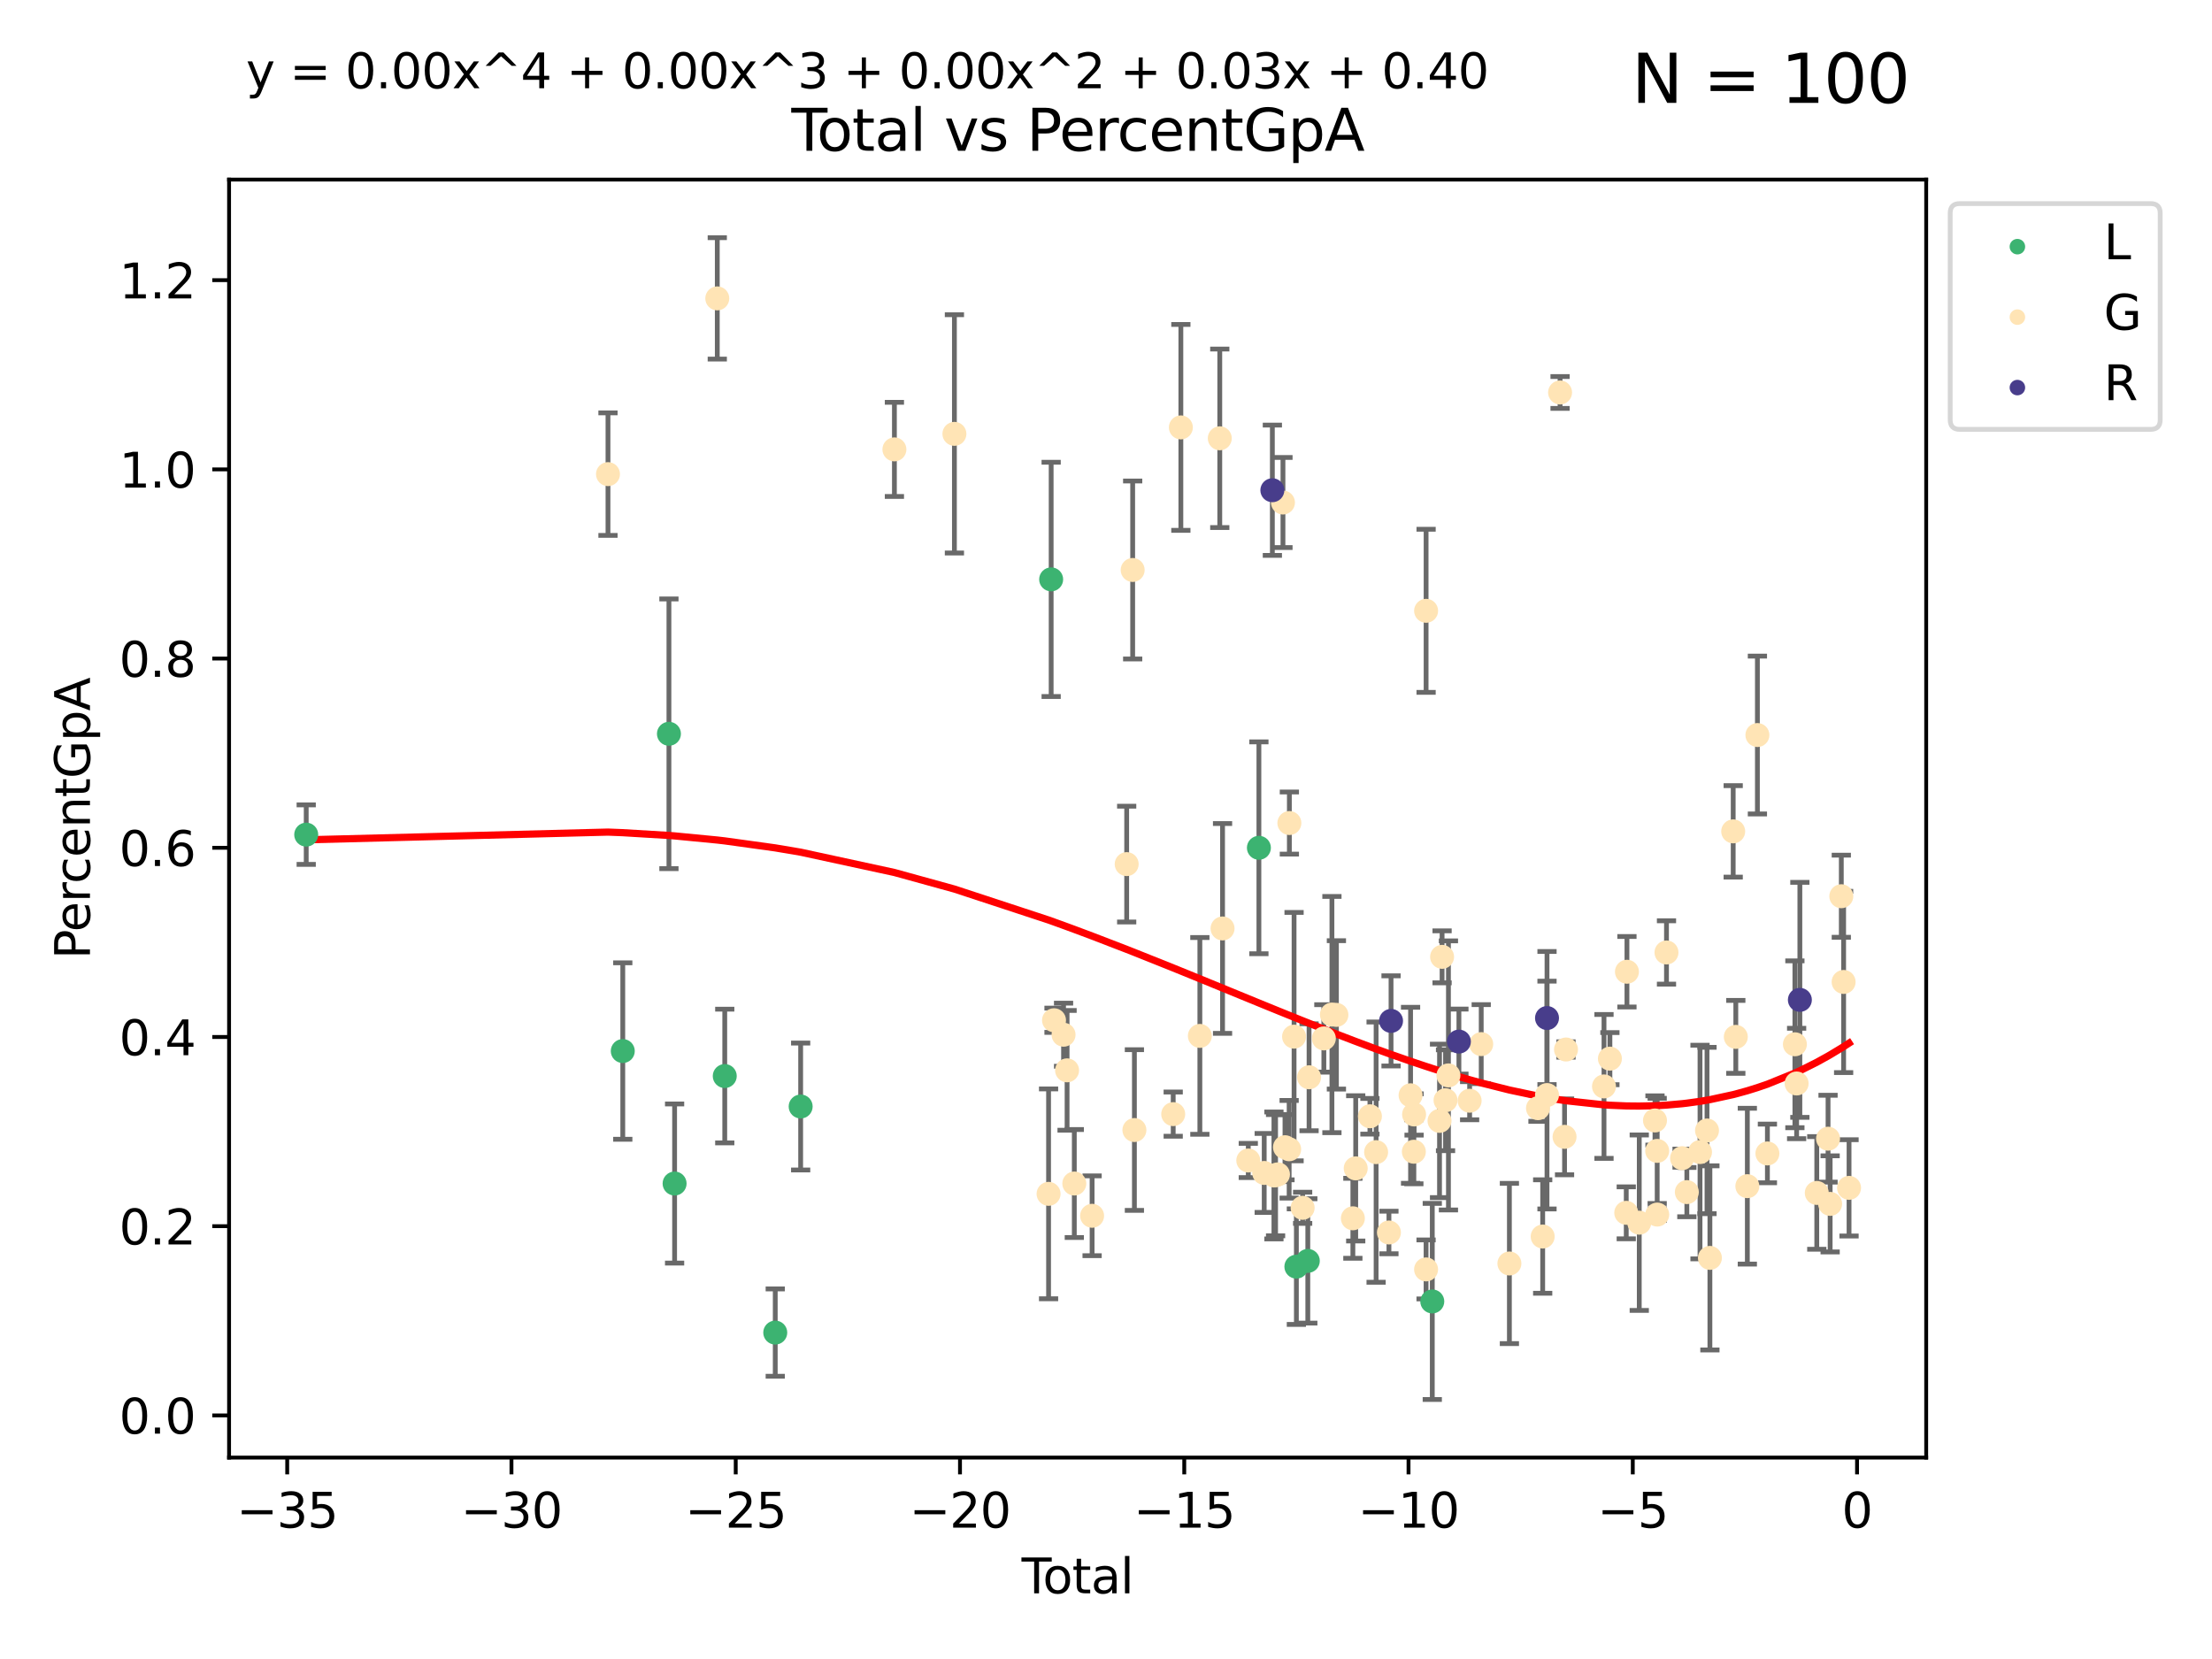 <?xml version="1.0" encoding="utf-8" standalone="no"?>
<!DOCTYPE svg PUBLIC "-//W3C//DTD SVG 1.1//EN"
  "http://www.w3.org/Graphics/SVG/1.1/DTD/svg11.dtd">
<svg xmlns:xlink="http://www.w3.org/1999/xlink" width="460.8pt" height="345.6pt" viewBox="0 0 460.8 345.6" xmlns="http://www.w3.org/2000/svg" version="1.1">
 <defs>
  <style type="text/css">*{stroke-linejoin: round; stroke-linecap: butt}</style>
 </defs>
 <g id="figure_1">
  <g id="patch_1">
   <path d="M 0 345.6 
L 460.8 345.6 
L 460.8 0 
L 0 0 
z
" style="fill: #ffffff"/>
  </g>
  <g id="axes_1">
   <g id="patch_2">
    <path d="M 47.72 303.64 
L 401.26 303.64 
L 401.26 37.411 
L 47.72 37.411 
z
" style="fill: #ffffff"/>
   </g>
   <g id="PathCollection_1">
    <defs>
     <path id="m8c17de2d87" d="M 0 1.118 
C 0.297 1.118 0.581 1 0.791 0.791 
C 1 0.581 1.118 0.297 1.118 0 
C 1.118 -0.297 1 -0.581 0.791 -0.791 
C 0.581 -1 0.297 -1.118 0 -1.118 
C -0.297 -1.118 -0.581 -1 -0.791 -0.791 
C -1 -0.581 -1.118 -0.297 -1.118 0 
C -1.118 0.297 -1 0.581 -0.791 0.791 
C -0.581 1 -0.297 1.118 0 1.118 
z
" style="stroke: #3cb371"/>
    </defs>
    <g clip-path="url(#p4d3aa2d2ad)">
     <use xlink:href="#m8c17de2d87" x="63.79" y="173.869" style="fill: #3cb371; stroke: #3cb371"/>
     <use xlink:href="#m8c17de2d87" x="129.736" y="218.951" style="fill: #3cb371; stroke: #3cb371"/>
     <use xlink:href="#m8c17de2d87" x="139.351" y="152.862" style="fill: #3cb371; stroke: #3cb371"/>
     <use xlink:href="#m8c17de2d87" x="140.531" y="246.55" style="fill: #3cb371; stroke: #3cb371"/>
     <use xlink:href="#m8c17de2d87" x="150.98" y="224.16" style="fill: #3cb371; stroke: #3cb371"/>
     <use xlink:href="#m8c17de2d87" x="161.499" y="277.603" style="fill: #3cb371; stroke: #3cb371"/>
     <use xlink:href="#m8c17de2d87" x="166.792" y="230.505" style="fill: #3cb371; stroke: #3cb371"/>
     <use xlink:href="#m8c17de2d87" x="218.975" y="120.693" style="fill: #3cb371; stroke: #3cb371"/>
     <use xlink:href="#m8c17de2d87" x="262.252" y="176.61" style="fill: #3cb371; stroke: #3cb371"/>
     <use xlink:href="#m8c17de2d87" x="270.059" y="263.865" style="fill: #3cb371; stroke: #3cb371"/>
     <use xlink:href="#m8c17de2d87" x="272.441" y="262.669" style="fill: #3cb371; stroke: #3cb371"/>
     <use xlink:href="#m8c17de2d87" x="298.371" y="271.113" style="fill: #3cb371; stroke: #3cb371"/>
    </g>
   </g>
   <g id="PathCollection_2">
    <defs>
     <path id="m03092ecda6" d="M 0 1.118 
C 0.297 1.118 0.581 1 0.791 0.791 
C 1 0.581 1.118 0.297 1.118 0 
C 1.118 -0.297 1 -0.581 0.791 -0.791 
C 0.581 -1 0.297 -1.118 0 -1.118 
C -0.297 -1.118 -0.581 -1 -0.791 -0.791 
C -1 -0.581 -1.118 -0.297 -1.118 0 
C -1.118 0.297 -1 0.581 -0.791 0.791 
C -0.581 1 -0.297 1.118 0 1.118 
z
" style="stroke: #ffe4b5"/>
    </defs>
    <g clip-path="url(#p4d3aa2d2ad)">
     <use xlink:href="#m03092ecda6" x="126.654" y="98.77" style="fill: #ffe4b5; stroke: #ffe4b5"/>
     <use xlink:href="#m03092ecda6" x="149.423" y="62.159" style="fill: #ffe4b5; stroke: #ffe4b5"/>
     <use xlink:href="#m03092ecda6" x="186.322" y="93.616" style="fill: #ffe4b5; stroke: #ffe4b5"/>
     <use xlink:href="#m03092ecda6" x="198.822" y="90.382" style="fill: #ffe4b5; stroke: #ffe4b5"/>
     <use xlink:href="#m03092ecda6" x="218.437" y="248.7" style="fill: #ffe4b5; stroke: #ffe4b5"/>
     <use xlink:href="#m03092ecda6" x="219.57" y="212.535" style="fill: #ffe4b5; stroke: #ffe4b5"/>
     <use xlink:href="#m03092ecda6" x="221.559" y="215.553" style="fill: #ffe4b5; stroke: #ffe4b5"/>
     <use xlink:href="#m03092ecda6" x="222.292" y="222.972" style="fill: #ffe4b5; stroke: #ffe4b5"/>
     <use xlink:href="#m03092ecda6" x="223.798" y="246.549" style="fill: #ffe4b5; stroke: #ffe4b5"/>
     <use xlink:href="#m03092ecda6" x="227.505" y="253.271" style="fill: #ffe4b5; stroke: #ffe4b5"/>
     <use xlink:href="#m03092ecda6" x="234.708" y="180.009" style="fill: #ffe4b5; stroke: #ffe4b5"/>
     <use xlink:href="#m03092ecda6" x="235.956" y="118.736" style="fill: #ffe4b5; stroke: #ffe4b5"/>
     <use xlink:href="#m03092ecda6" x="236.317" y="235.407" style="fill: #ffe4b5; stroke: #ffe4b5"/>
     <use xlink:href="#m03092ecda6" x="244.4" y="232.094" style="fill: #ffe4b5; stroke: #ffe4b5"/>
     <use xlink:href="#m03092ecda6" x="245.996" y="89.036" style="fill: #ffe4b5; stroke: #ffe4b5"/>
     <use xlink:href="#m03092ecda6" x="249.953" y="215.799" style="fill: #ffe4b5; stroke: #ffe4b5"/>
     <use xlink:href="#m03092ecda6" x="254.102" y="91.306" style="fill: #ffe4b5; stroke: #ffe4b5"/>
     <use xlink:href="#m03092ecda6" x="254.68" y="193.412" style="fill: #ffe4b5; stroke: #ffe4b5"/>
     <use xlink:href="#m03092ecda6" x="260.041" y="241.751" style="fill: #ffe4b5; stroke: #ffe4b5"/>
     <use xlink:href="#m03092ecda6" x="263.358" y="244.345" style="fill: #ffe4b5; stroke: #ffe4b5"/>
     <use xlink:href="#m03092ecda6" x="265.383" y="244.867" style="fill: #ffe4b5; stroke: #ffe4b5"/>
     <use xlink:href="#m03092ecda6" x="265.726" y="244.809" style="fill: #ffe4b5; stroke: #ffe4b5"/>
     <use xlink:href="#m03092ecda6" x="266.226" y="244.644" style="fill: #ffe4b5; stroke: #ffe4b5"/>
     <use xlink:href="#m03092ecda6" x="267.265" y="104.684" style="fill: #ffe4b5; stroke: #ffe4b5"/>
     <use xlink:href="#m03092ecda6" x="267.686" y="238.983" style="fill: #ffe4b5; stroke: #ffe4b5"/>
     <use xlink:href="#m03092ecda6" x="268.553" y="239.412" style="fill: #ffe4b5; stroke: #ffe4b5"/>
     <use xlink:href="#m03092ecda6" x="268.599" y="171.453" style="fill: #ffe4b5; stroke: #ffe4b5"/>
     <use xlink:href="#m03092ecda6" x="269.578" y="215.949" style="fill: #ffe4b5; stroke: #ffe4b5"/>
     <use xlink:href="#m03092ecda6" x="271.364" y="251.607" style="fill: #ffe4b5; stroke: #ffe4b5"/>
     <use xlink:href="#m03092ecda6" x="272.702" y="224.416" style="fill: #ffe4b5; stroke: #ffe4b5"/>
     <use xlink:href="#m03092ecda6" x="275.784" y="216.321" style="fill: #ffe4b5; stroke: #ffe4b5"/>
     <use xlink:href="#m03092ecda6" x="277.464" y="211.35" style="fill: #ffe4b5; stroke: #ffe4b5"/>
     <use xlink:href="#m03092ecda6" x="278.398" y="211.418" style="fill: #ffe4b5; stroke: #ffe4b5"/>
     <use xlink:href="#m03092ecda6" x="281.827" y="253.795" style="fill: #ffe4b5; stroke: #ffe4b5"/>
     <use xlink:href="#m03092ecda6" x="282.42" y="243.394" style="fill: #ffe4b5; stroke: #ffe4b5"/>
     <use xlink:href="#m03092ecda6" x="285.381" y="232.54" style="fill: #ffe4b5; stroke: #ffe4b5"/>
     <use xlink:href="#m03092ecda6" x="286.669" y="240.01" style="fill: #ffe4b5; stroke: #ffe4b5"/>
     <use xlink:href="#m03092ecda6" x="289.34" y="256.748" style="fill: #ffe4b5; stroke: #ffe4b5"/>
     <use xlink:href="#m03092ecda6" x="293.848" y="228.169" style="fill: #ffe4b5; stroke: #ffe4b5"/>
     <use xlink:href="#m03092ecda6" x="294.532" y="239.926" style="fill: #ffe4b5; stroke: #ffe4b5"/>
     <use xlink:href="#m03092ecda6" x="294.58" y="232.161" style="fill: #ffe4b5; stroke: #ffe4b5"/>
     <use xlink:href="#m03092ecda6" x="297.077" y="264.442" style="fill: #ffe4b5; stroke: #ffe4b5"/>
     <use xlink:href="#m03092ecda6" x="297.082" y="127.245" style="fill: #ffe4b5; stroke: #ffe4b5"/>
     <use xlink:href="#m03092ecda6" x="299.88" y="233.501" style="fill: #ffe4b5; stroke: #ffe4b5"/>
     <use xlink:href="#m03092ecda6" x="300.413" y="199.329" style="fill: #ffe4b5; stroke: #ffe4b5"/>
     <use xlink:href="#m03092ecda6" x="301.133" y="229.199" style="fill: #ffe4b5; stroke: #ffe4b5"/>
     <use xlink:href="#m03092ecda6" x="301.737" y="224.026" style="fill: #ffe4b5; stroke: #ffe4b5"/>
     <use xlink:href="#m03092ecda6" x="306.151" y="229.302" style="fill: #ffe4b5; stroke: #ffe4b5"/>
     <use xlink:href="#m03092ecda6" x="308.565" y="217.508" style="fill: #ffe4b5; stroke: #ffe4b5"/>
     <use xlink:href="#m03092ecda6" x="314.435" y="263.206" style="fill: #ffe4b5; stroke: #ffe4b5"/>
     <use xlink:href="#m03092ecda6" x="320.391" y="230.853" style="fill: #ffe4b5; stroke: #ffe4b5"/>
     <use xlink:href="#m03092ecda6" x="321.369" y="257.59" style="fill: #ffe4b5; stroke: #ffe4b5"/>
     <use xlink:href="#m03092ecda6" x="322.269" y="228.118" style="fill: #ffe4b5; stroke: #ffe4b5"/>
     <use xlink:href="#m03092ecda6" x="324.991" y="81.759" style="fill: #ffe4b5; stroke: #ffe4b5"/>
     <use xlink:href="#m03092ecda6" x="325.924" y="236.823" style="fill: #ffe4b5; stroke: #ffe4b5"/>
     <use xlink:href="#m03092ecda6" x="326.228" y="218.63" style="fill: #ffe4b5; stroke: #ffe4b5"/>
     <use xlink:href="#m03092ecda6" x="334.142" y="226.324" style="fill: #ffe4b5; stroke: #ffe4b5"/>
     <use xlink:href="#m03092ecda6" x="335.374" y="220.536" style="fill: #ffe4b5; stroke: #ffe4b5"/>
     <use xlink:href="#m03092ecda6" x="338.777" y="252.652" style="fill: #ffe4b5; stroke: #ffe4b5"/>
     <use xlink:href="#m03092ecda6" x="338.922" y="202.433" style="fill: #ffe4b5; stroke: #ffe4b5"/>
     <use xlink:href="#m03092ecda6" x="341.489" y="254.708" style="fill: #ffe4b5; stroke: #ffe4b5"/>
     <use xlink:href="#m03092ecda6" x="344.764" y="233.414" style="fill: #ffe4b5; stroke: #ffe4b5"/>
     <use xlink:href="#m03092ecda6" x="345.222" y="239.752" style="fill: #ffe4b5; stroke: #ffe4b5"/>
     <use xlink:href="#m03092ecda6" x="345.232" y="253.018" style="fill: #ffe4b5; stroke: #ffe4b5"/>
     <use xlink:href="#m03092ecda6" x="347.16" y="198.415" style="fill: #ffe4b5; stroke: #ffe4b5"/>
     <use xlink:href="#m03092ecda6" x="350.407" y="241.268" style="fill: #ffe4b5; stroke: #ffe4b5"/>
     <use xlink:href="#m03092ecda6" x="351.401" y="248.338" style="fill: #ffe4b5; stroke: #ffe4b5"/>
     <use xlink:href="#m03092ecda6" x="354.144" y="239.991" style="fill: #ffe4b5; stroke: #ffe4b5"/>
     <use xlink:href="#m03092ecda6" x="355.601" y="235.503" style="fill: #ffe4b5; stroke: #ffe4b5"/>
     <use xlink:href="#m03092ecda6" x="356.205" y="262.043" style="fill: #ffe4b5; stroke: #ffe4b5"/>
     <use xlink:href="#m03092ecda6" x="361.057" y="173.19" style="fill: #ffe4b5; stroke: #ffe4b5"/>
     <use xlink:href="#m03092ecda6" x="361.601" y="215.999" style="fill: #ffe4b5; stroke: #ffe4b5"/>
     <use xlink:href="#m03092ecda6" x="364.003" y="247.1" style="fill: #ffe4b5; stroke: #ffe4b5"/>
     <use xlink:href="#m03092ecda6" x="366.1" y="153.121" style="fill: #ffe4b5; stroke: #ffe4b5"/>
     <use xlink:href="#m03092ecda6" x="368.184" y="240.285" style="fill: #ffe4b5; stroke: #ffe4b5"/>
     <use xlink:href="#m03092ecda6" x="373.91" y="217.544" style="fill: #ffe4b5; stroke: #ffe4b5"/>
     <use xlink:href="#m03092ecda6" x="374.27" y="225.707" style="fill: #ffe4b5; stroke: #ffe4b5"/>
     <use xlink:href="#m03092ecda6" x="378.467" y="248.511" style="fill: #ffe4b5; stroke: #ffe4b5"/>
     <use xlink:href="#m03092ecda6" x="380.817" y="237.211" style="fill: #ffe4b5; stroke: #ffe4b5"/>
     <use xlink:href="#m03092ecda6" x="381.252" y="250.791" style="fill: #ffe4b5; stroke: #ffe4b5"/>
     <use xlink:href="#m03092ecda6" x="383.577" y="186.702" style="fill: #ffe4b5; stroke: #ffe4b5"/>
     <use xlink:href="#m03092ecda6" x="384.061" y="204.556" style="fill: #ffe4b5; stroke: #ffe4b5"/>
     <use xlink:href="#m03092ecda6" x="385.19" y="247.454" style="fill: #ffe4b5; stroke: #ffe4b5"/>
    </g>
   </g>
   <g id="PathCollection_3">
    <defs>
     <path id="m3f31ff3590" d="M 0 1.118 
C 0.297 1.118 0.581 1 0.791 0.791 
C 1 0.581 1.118 0.297 1.118 0 
C 1.118 -0.297 1 -0.581 0.791 -0.791 
C 0.581 -1 0.297 -1.118 0 -1.118 
C -0.297 -1.118 -0.581 -1 -0.791 -0.791 
C -1 -0.581 -1.118 -0.297 -1.118 0 
C -1.118 0.297 -1 0.581 -0.791 0.791 
C -0.581 1 -0.297 1.118 0 1.118 
z
" style="stroke: #483d8b"/>
    </defs>
    <g clip-path="url(#p4d3aa2d2ad)">
     <use xlink:href="#m3f31ff3590" x="265.056" y="102.125" style="fill: #483d8b; stroke: #483d8b"/>
     <use xlink:href="#m3f31ff3590" x="289.78" y="212.672" style="fill: #483d8b; stroke: #483d8b"/>
     <use xlink:href="#m3f31ff3590" x="303.917" y="216.981" style="fill: #483d8b; stroke: #483d8b"/>
     <use xlink:href="#m3f31ff3590" x="322.271" y="212.075" style="fill: #483d8b; stroke: #483d8b"/>
     <use xlink:href="#m3f31ff3590" x="374.946" y="208.291" style="fill: #483d8b; stroke: #483d8b"/>
    </g>
   </g>
   <g id="matplotlib.axis_1">
    <g id="xtick_1">
     <g id="line2d_1">
      <defs>
       <path id="mc81f163fc4" d="M 0 0 
L 0 3.5 
" style="stroke: #000000; stroke-width: 0.8"/>
      </defs>
      <g>
       <use xlink:href="#mc81f163fc4" x="59.83" y="303.64" style="stroke: #000000; stroke-width: 0.8"/>
      </g>
     </g>
     <g id="text_1">
      <!-- −35 -->
      <g transform="translate(49.278 318.238)scale(0.1 -0.1)">
       <defs>
        <path id="DejaVuSans-2212" d="M 678 2272 
L 4684 2272 
L 4684 1741 
L 678 1741 
L 678 2272 
z
" transform="scale(0.016)"/>
        <path id="DejaVuSans-33" d="M 2597 2516 
Q 3050 2419 3304 2112 
Q 3559 1806 3559 1356 
Q 3559 666 3084 287 
Q 2609 -91 1734 -91 
Q 1441 -91 1130 -33 
Q 819 25 488 141 
L 488 750 
Q 750 597 1062 519 
Q 1375 441 1716 441 
Q 2309 441 2620 675 
Q 2931 909 2931 1356 
Q 2931 1769 2642 2001 
Q 2353 2234 1838 2234 
L 1294 2234 
L 1294 2753 
L 1863 2753 
Q 2328 2753 2575 2939 
Q 2822 3125 2822 3475 
Q 2822 3834 2567 4026 
Q 2313 4219 1838 4219 
Q 1578 4219 1281 4162 
Q 984 4106 628 3988 
L 628 4550 
Q 988 4650 1302 4700 
Q 1616 4750 1894 4750 
Q 2613 4750 3031 4423 
Q 3450 4097 3450 3541 
Q 3450 3153 3228 2886 
Q 3006 2619 2597 2516 
z
" transform="scale(0.016)"/>
        <path id="DejaVuSans-35" d="M 691 4666 
L 3169 4666 
L 3169 4134 
L 1269 4134 
L 1269 2991 
Q 1406 3038 1543 3061 
Q 1681 3084 1819 3084 
Q 2600 3084 3056 2656 
Q 3513 2228 3513 1497 
Q 3513 744 3044 326 
Q 2575 -91 1722 -91 
Q 1428 -91 1123 -41 
Q 819 9 494 109 
L 494 744 
Q 775 591 1075 516 
Q 1375 441 1709 441 
Q 2250 441 2565 725 
Q 2881 1009 2881 1497 
Q 2881 1984 2565 2268 
Q 2250 2553 1709 2553 
Q 1456 2553 1204 2497 
Q 953 2441 691 2322 
L 691 4666 
z
" transform="scale(0.016)"/>
       </defs>
       <use xlink:href="#DejaVuSans-2212"/>
       <use xlink:href="#DejaVuSans-33" x="83.789"/>
       <use xlink:href="#DejaVuSans-35" x="147.412"/>
      </g>
     </g>
    </g>
    <g id="xtick_2">
     <g id="line2d_2">
      <g>
       <use xlink:href="#mc81f163fc4" x="106.548" y="303.64" style="stroke: #000000; stroke-width: 0.8"/>
      </g>
     </g>
     <g id="text_2">
      <!-- −30 -->
      <g transform="translate(95.996 318.238)scale(0.1 -0.1)">
       <defs>
        <path id="DejaVuSans-30" d="M 2034 4250 
Q 1547 4250 1301 3770 
Q 1056 3291 1056 2328 
Q 1056 1369 1301 889 
Q 1547 409 2034 409 
Q 2525 409 2770 889 
Q 3016 1369 3016 2328 
Q 3016 3291 2770 3770 
Q 2525 4250 2034 4250 
z
M 2034 4750 
Q 2819 4750 3233 4129 
Q 3647 3509 3647 2328 
Q 3647 1150 3233 529 
Q 2819 -91 2034 -91 
Q 1250 -91 836 529 
Q 422 1150 422 2328 
Q 422 3509 836 4129 
Q 1250 4750 2034 4750 
z
" transform="scale(0.016)"/>
       </defs>
       <use xlink:href="#DejaVuSans-2212"/>
       <use xlink:href="#DejaVuSans-33" x="83.789"/>
       <use xlink:href="#DejaVuSans-30" x="147.412"/>
      </g>
     </g>
    </g>
    <g id="xtick_3">
     <g id="line2d_3">
      <g>
       <use xlink:href="#mc81f163fc4" x="153.266" y="303.64" style="stroke: #000000; stroke-width: 0.8"/>
      </g>
     </g>
     <g id="text_3">
      <!-- −25 -->
      <g transform="translate(142.714 318.238)scale(0.1 -0.1)">
       <defs>
        <path id="DejaVuSans-32" d="M 1228 531 
L 3431 531 
L 3431 0 
L 469 0 
L 469 531 
Q 828 903 1448 1529 
Q 2069 2156 2228 2338 
Q 2531 2678 2651 2914 
Q 2772 3150 2772 3378 
Q 2772 3750 2511 3984 
Q 2250 4219 1831 4219 
Q 1534 4219 1204 4116 
Q 875 4013 500 3803 
L 500 4441 
Q 881 4594 1212 4672 
Q 1544 4750 1819 4750 
Q 2544 4750 2975 4387 
Q 3406 4025 3406 3419 
Q 3406 3131 3298 2873 
Q 3191 2616 2906 2266 
Q 2828 2175 2409 1742 
Q 1991 1309 1228 531 
z
" transform="scale(0.016)"/>
       </defs>
       <use xlink:href="#DejaVuSans-2212"/>
       <use xlink:href="#DejaVuSans-32" x="83.789"/>
       <use xlink:href="#DejaVuSans-35" x="147.412"/>
      </g>
     </g>
    </g>
    <g id="xtick_4">
     <g id="line2d_4">
      <g>
       <use xlink:href="#mc81f163fc4" x="199.984" y="303.64" style="stroke: #000000; stroke-width: 0.8"/>
      </g>
     </g>
     <g id="text_4">
      <!-- −20 -->
      <g transform="translate(189.432 318.238)scale(0.1 -0.1)">
       <use xlink:href="#DejaVuSans-2212"/>
       <use xlink:href="#DejaVuSans-32" x="83.789"/>
       <use xlink:href="#DejaVuSans-30" x="147.412"/>
      </g>
     </g>
    </g>
    <g id="xtick_5">
     <g id="line2d_5">
      <g>
       <use xlink:href="#mc81f163fc4" x="246.702" y="303.64" style="stroke: #000000; stroke-width: 0.8"/>
      </g>
     </g>
     <g id="text_5">
      <!-- −15 -->
      <g transform="translate(236.15 318.238)scale(0.1 -0.1)">
       <defs>
        <path id="DejaVuSans-31" d="M 794 531 
L 1825 531 
L 1825 4091 
L 703 3866 
L 703 4441 
L 1819 4666 
L 2450 4666 
L 2450 531 
L 3481 531 
L 3481 0 
L 794 0 
L 794 531 
z
" transform="scale(0.016)"/>
       </defs>
       <use xlink:href="#DejaVuSans-2212"/>
       <use xlink:href="#DejaVuSans-31" x="83.789"/>
       <use xlink:href="#DejaVuSans-35" x="147.412"/>
      </g>
     </g>
    </g>
    <g id="xtick_6">
     <g id="line2d_6">
      <g>
       <use xlink:href="#mc81f163fc4" x="293.42" y="303.64" style="stroke: #000000; stroke-width: 0.8"/>
      </g>
     </g>
     <g id="text_6">
      <!-- −10 -->
      <g transform="translate(282.868 318.238)scale(0.1 -0.1)">
       <use xlink:href="#DejaVuSans-2212"/>
       <use xlink:href="#DejaVuSans-31" x="83.789"/>
       <use xlink:href="#DejaVuSans-30" x="147.412"/>
      </g>
     </g>
    </g>
    <g id="xtick_7">
     <g id="line2d_7">
      <g>
       <use xlink:href="#mc81f163fc4" x="340.138" y="303.64" style="stroke: #000000; stroke-width: 0.8"/>
      </g>
     </g>
     <g id="text_7">
      <!-- −5 -->
      <g transform="translate(332.767 318.238)scale(0.1 -0.1)">
       <use xlink:href="#DejaVuSans-2212"/>
       <use xlink:href="#DejaVuSans-35" x="83.789"/>
      </g>
     </g>
    </g>
    <g id="xtick_8">
     <g id="line2d_8">
      <g>
       <use xlink:href="#mc81f163fc4" x="386.856" y="303.64" style="stroke: #000000; stroke-width: 0.8"/>
      </g>
     </g>
     <g id="text_8">
      <!-- 0 -->
      <g transform="translate(383.674 318.238)scale(0.1 -0.1)">
       <use xlink:href="#DejaVuSans-30"/>
      </g>
     </g>
    </g>
    <g id="text_9">
     <!-- Total -->
     <g transform="translate(212.813 331.917)scale(0.1 -0.1)">
      <defs>
       <path id="DejaVuSans-54" d="M -19 4666 
L 3928 4666 
L 3928 4134 
L 2272 4134 
L 2272 0 
L 1638 0 
L 1638 4134 
L -19 4134 
L -19 4666 
z
" transform="scale(0.016)"/>
       <path id="DejaVuSans-6f" d="M 1959 3097 
Q 1497 3097 1228 2736 
Q 959 2375 959 1747 
Q 959 1119 1226 758 
Q 1494 397 1959 397 
Q 2419 397 2687 759 
Q 2956 1122 2956 1747 
Q 2956 2369 2687 2733 
Q 2419 3097 1959 3097 
z
M 1959 3584 
Q 2709 3584 3137 3096 
Q 3566 2609 3566 1747 
Q 3566 888 3137 398 
Q 2709 -91 1959 -91 
Q 1206 -91 779 398 
Q 353 888 353 1747 
Q 353 2609 779 3096 
Q 1206 3584 1959 3584 
z
" transform="scale(0.016)"/>
       <path id="DejaVuSans-74" d="M 1172 4494 
L 1172 3500 
L 2356 3500 
L 2356 3053 
L 1172 3053 
L 1172 1153 
Q 1172 725 1289 603 
Q 1406 481 1766 481 
L 2356 481 
L 2356 0 
L 1766 0 
Q 1100 0 847 248 
Q 594 497 594 1153 
L 594 3053 
L 172 3053 
L 172 3500 
L 594 3500 
L 594 4494 
L 1172 4494 
z
" transform="scale(0.016)"/>
       <path id="DejaVuSans-61" d="M 2194 1759 
Q 1497 1759 1228 1600 
Q 959 1441 959 1056 
Q 959 750 1161 570 
Q 1363 391 1709 391 
Q 2188 391 2477 730 
Q 2766 1069 2766 1631 
L 2766 1759 
L 2194 1759 
z
M 3341 1997 
L 3341 0 
L 2766 0 
L 2766 531 
Q 2569 213 2275 61 
Q 1981 -91 1556 -91 
Q 1019 -91 701 211 
Q 384 513 384 1019 
Q 384 1609 779 1909 
Q 1175 2209 1959 2209 
L 2766 2209 
L 2766 2266 
Q 2766 2663 2505 2880 
Q 2244 3097 1772 3097 
Q 1472 3097 1187 3025 
Q 903 2953 641 2809 
L 641 3341 
Q 956 3463 1253 3523 
Q 1550 3584 1831 3584 
Q 2591 3584 2966 3190 
Q 3341 2797 3341 1997 
z
" transform="scale(0.016)"/>
       <path id="DejaVuSans-6c" d="M 603 4863 
L 1178 4863 
L 1178 0 
L 603 0 
L 603 4863 
z
" transform="scale(0.016)"/>
      </defs>
      <use xlink:href="#DejaVuSans-54"/>
      <use xlink:href="#DejaVuSans-6f" x="44.084"/>
      <use xlink:href="#DejaVuSans-74" x="105.266"/>
      <use xlink:href="#DejaVuSans-61" x="144.475"/>
      <use xlink:href="#DejaVuSans-6c" x="205.754"/>
     </g>
    </g>
   </g>
   <g id="matplotlib.axis_2">
    <g id="ytick_1">
     <g id="line2d_9">
      <defs>
       <path id="m8056069258" d="M 0 0 
L -3.5 0 
" style="stroke: #000000; stroke-width: 0.8"/>
      </defs>
      <g>
       <use xlink:href="#m8056069258" x="47.72" y="294.854" style="stroke: #000000; stroke-width: 0.8"/>
      </g>
     </g>
     <g id="text_10">
      <!-- 0.0 -->
      <g transform="translate(24.817 298.654)scale(0.1 -0.1)">
       <defs>
        <path id="DejaVuSans-2e" d="M 684 794 
L 1344 794 
L 1344 0 
L 684 0 
L 684 794 
z
" transform="scale(0.016)"/>
       </defs>
       <use xlink:href="#DejaVuSans-30"/>
       <use xlink:href="#DejaVuSans-2e" x="63.623"/>
       <use xlink:href="#DejaVuSans-30" x="95.41"/>
      </g>
     </g>
    </g>
    <g id="ytick_2">
     <g id="line2d_10">
      <g>
       <use xlink:href="#m8056069258" x="47.72" y="255.439" style="stroke: #000000; stroke-width: 0.8"/>
      </g>
     </g>
     <g id="text_11">
      <!-- 0.2 -->
      <g transform="translate(24.817 259.238)scale(0.1 -0.1)">
       <use xlink:href="#DejaVuSans-30"/>
       <use xlink:href="#DejaVuSans-2e" x="63.623"/>
       <use xlink:href="#DejaVuSans-32" x="95.41"/>
      </g>
     </g>
    </g>
    <g id="ytick_3">
     <g id="line2d_11">
      <g>
       <use xlink:href="#m8056069258" x="47.72" y="216.023" style="stroke: #000000; stroke-width: 0.8"/>
      </g>
     </g>
     <g id="text_12">
      <!-- 0.4 -->
      <g transform="translate(24.817 219.823)scale(0.1 -0.1)">
       <defs>
        <path id="DejaVuSans-34" d="M 2419 4116 
L 825 1625 
L 2419 1625 
L 2419 4116 
z
M 2253 4666 
L 3047 4666 
L 3047 1625 
L 3713 1625 
L 3713 1100 
L 3047 1100 
L 3047 0 
L 2419 0 
L 2419 1100 
L 313 1100 
L 313 1709 
L 2253 4666 
z
" transform="scale(0.016)"/>
       </defs>
       <use xlink:href="#DejaVuSans-30"/>
       <use xlink:href="#DejaVuSans-2e" x="63.623"/>
       <use xlink:href="#DejaVuSans-34" x="95.41"/>
      </g>
     </g>
    </g>
    <g id="ytick_4">
     <g id="line2d_12">
      <g>
       <use xlink:href="#m8056069258" x="47.72" y="176.608" style="stroke: #000000; stroke-width: 0.8"/>
      </g>
     </g>
     <g id="text_13">
      <!-- 0.6 -->
      <g transform="translate(24.817 180.407)scale(0.1 -0.1)">
       <defs>
        <path id="DejaVuSans-36" d="M 2113 2584 
Q 1688 2584 1439 2293 
Q 1191 2003 1191 1497 
Q 1191 994 1439 701 
Q 1688 409 2113 409 
Q 2538 409 2786 701 
Q 3034 994 3034 1497 
Q 3034 2003 2786 2293 
Q 2538 2584 2113 2584 
z
M 3366 4563 
L 3366 3988 
Q 3128 4100 2886 4159 
Q 2644 4219 2406 4219 
Q 1781 4219 1451 3797 
Q 1122 3375 1075 2522 
Q 1259 2794 1537 2939 
Q 1816 3084 2150 3084 
Q 2853 3084 3261 2657 
Q 3669 2231 3669 1497 
Q 3669 778 3244 343 
Q 2819 -91 2113 -91 
Q 1303 -91 875 529 
Q 447 1150 447 2328 
Q 447 3434 972 4092 
Q 1497 4750 2381 4750 
Q 2619 4750 2861 4703 
Q 3103 4656 3366 4563 
z
" transform="scale(0.016)"/>
       </defs>
       <use xlink:href="#DejaVuSans-30"/>
       <use xlink:href="#DejaVuSans-2e" x="63.623"/>
       <use xlink:href="#DejaVuSans-36" x="95.41"/>
      </g>
     </g>
    </g>
    <g id="ytick_5">
     <g id="line2d_13">
      <g>
       <use xlink:href="#m8056069258" x="47.72" y="137.192" style="stroke: #000000; stroke-width: 0.8"/>
      </g>
     </g>
     <g id="text_14">
      <!-- 0.8 -->
      <g transform="translate(24.817 140.991)scale(0.1 -0.1)">
       <defs>
        <path id="DejaVuSans-38" d="M 2034 2216 
Q 1584 2216 1326 1975 
Q 1069 1734 1069 1313 
Q 1069 891 1326 650 
Q 1584 409 2034 409 
Q 2484 409 2743 651 
Q 3003 894 3003 1313 
Q 3003 1734 2745 1975 
Q 2488 2216 2034 2216 
z
M 1403 2484 
Q 997 2584 770 2862 
Q 544 3141 544 3541 
Q 544 4100 942 4425 
Q 1341 4750 2034 4750 
Q 2731 4750 3128 4425 
Q 3525 4100 3525 3541 
Q 3525 3141 3298 2862 
Q 3072 2584 2669 2484 
Q 3125 2378 3379 2068 
Q 3634 1759 3634 1313 
Q 3634 634 3220 271 
Q 2806 -91 2034 -91 
Q 1263 -91 848 271 
Q 434 634 434 1313 
Q 434 1759 690 2068 
Q 947 2378 1403 2484 
z
M 1172 3481 
Q 1172 3119 1398 2916 
Q 1625 2713 2034 2713 
Q 2441 2713 2670 2916 
Q 2900 3119 2900 3481 
Q 2900 3844 2670 4047 
Q 2441 4250 2034 4250 
Q 1625 4250 1398 4047 
Q 1172 3844 1172 3481 
z
" transform="scale(0.016)"/>
       </defs>
       <use xlink:href="#DejaVuSans-30"/>
       <use xlink:href="#DejaVuSans-2e" x="63.623"/>
       <use xlink:href="#DejaVuSans-38" x="95.41"/>
      </g>
     </g>
    </g>
    <g id="ytick_6">
     <g id="line2d_14">
      <g>
       <use xlink:href="#m8056069258" x="47.72" y="97.777" style="stroke: #000000; stroke-width: 0.8"/>
      </g>
     </g>
     <g id="text_15">
      <!-- 1.0 -->
      <g transform="translate(24.817 101.576)scale(0.1 -0.1)">
       <use xlink:href="#DejaVuSans-31"/>
       <use xlink:href="#DejaVuSans-2e" x="63.623"/>
       <use xlink:href="#DejaVuSans-30" x="95.41"/>
      </g>
     </g>
    </g>
    <g id="ytick_7">
     <g id="line2d_15">
      <g>
       <use xlink:href="#m8056069258" x="47.72" y="58.361" style="stroke: #000000; stroke-width: 0.8"/>
      </g>
     </g>
     <g id="text_16">
      <!-- 1.2 -->
      <g transform="translate(24.817 62.16)scale(0.1 -0.1)">
       <use xlink:href="#DejaVuSans-31"/>
       <use xlink:href="#DejaVuSans-2e" x="63.623"/>
       <use xlink:href="#DejaVuSans-32" x="95.41"/>
      </g>
     </g>
    </g>
    <g id="text_17">
     <!-- PercentGpA -->
     <g transform="translate(18.737 199.802)rotate(-90)scale(0.1 -0.1)">
      <defs>
       <path id="DejaVuSans-50" d="M 1259 4147 
L 1259 2394 
L 2053 2394 
Q 2494 2394 2734 2622 
Q 2975 2850 2975 3272 
Q 2975 3691 2734 3919 
Q 2494 4147 2053 4147 
L 1259 4147 
z
M 628 4666 
L 2053 4666 
Q 2838 4666 3239 4311 
Q 3641 3956 3641 3272 
Q 3641 2581 3239 2228 
Q 2838 1875 2053 1875 
L 1259 1875 
L 1259 0 
L 628 0 
L 628 4666 
z
" transform="scale(0.016)"/>
       <path id="DejaVuSans-65" d="M 3597 1894 
L 3597 1613 
L 953 1613 
Q 991 1019 1311 708 
Q 1631 397 2203 397 
Q 2534 397 2845 478 
Q 3156 559 3463 722 
L 3463 178 
Q 3153 47 2828 -22 
Q 2503 -91 2169 -91 
Q 1331 -91 842 396 
Q 353 884 353 1716 
Q 353 2575 817 3079 
Q 1281 3584 2069 3584 
Q 2775 3584 3186 3129 
Q 3597 2675 3597 1894 
z
M 3022 2063 
Q 3016 2534 2758 2815 
Q 2500 3097 2075 3097 
Q 1594 3097 1305 2825 
Q 1016 2553 972 2059 
L 3022 2063 
z
" transform="scale(0.016)"/>
       <path id="DejaVuSans-72" d="M 2631 2963 
Q 2534 3019 2420 3045 
Q 2306 3072 2169 3072 
Q 1681 3072 1420 2755 
Q 1159 2438 1159 1844 
L 1159 0 
L 581 0 
L 581 3500 
L 1159 3500 
L 1159 2956 
Q 1341 3275 1631 3429 
Q 1922 3584 2338 3584 
Q 2397 3584 2469 3576 
Q 2541 3569 2628 3553 
L 2631 2963 
z
" transform="scale(0.016)"/>
       <path id="DejaVuSans-63" d="M 3122 3366 
L 3122 2828 
Q 2878 2963 2633 3030 
Q 2388 3097 2138 3097 
Q 1578 3097 1268 2742 
Q 959 2388 959 1747 
Q 959 1106 1268 751 
Q 1578 397 2138 397 
Q 2388 397 2633 464 
Q 2878 531 3122 666 
L 3122 134 
Q 2881 22 2623 -34 
Q 2366 -91 2075 -91 
Q 1284 -91 818 406 
Q 353 903 353 1747 
Q 353 2603 823 3093 
Q 1294 3584 2113 3584 
Q 2378 3584 2631 3529 
Q 2884 3475 3122 3366 
z
" transform="scale(0.016)"/>
       <path id="DejaVuSans-6e" d="M 3513 2113 
L 3513 0 
L 2938 0 
L 2938 2094 
Q 2938 2591 2744 2837 
Q 2550 3084 2163 3084 
Q 1697 3084 1428 2787 
Q 1159 2491 1159 1978 
L 1159 0 
L 581 0 
L 581 3500 
L 1159 3500 
L 1159 2956 
Q 1366 3272 1645 3428 
Q 1925 3584 2291 3584 
Q 2894 3584 3203 3211 
Q 3513 2838 3513 2113 
z
" transform="scale(0.016)"/>
       <path id="DejaVuSans-47" d="M 3809 666 
L 3809 1919 
L 2778 1919 
L 2778 2438 
L 4434 2438 
L 4434 434 
Q 4069 175 3628 42 
Q 3188 -91 2688 -91 
Q 1594 -91 976 548 
Q 359 1188 359 2328 
Q 359 3472 976 4111 
Q 1594 4750 2688 4750 
Q 3144 4750 3555 4637 
Q 3966 4525 4313 4306 
L 4313 3634 
Q 3963 3931 3569 4081 
Q 3175 4231 2741 4231 
Q 1884 4231 1454 3753 
Q 1025 3275 1025 2328 
Q 1025 1384 1454 906 
Q 1884 428 2741 428 
Q 3075 428 3337 486 
Q 3600 544 3809 666 
z
" transform="scale(0.016)"/>
       <path id="DejaVuSans-70" d="M 1159 525 
L 1159 -1331 
L 581 -1331 
L 581 3500 
L 1159 3500 
L 1159 2969 
Q 1341 3281 1617 3432 
Q 1894 3584 2278 3584 
Q 2916 3584 3314 3078 
Q 3713 2572 3713 1747 
Q 3713 922 3314 415 
Q 2916 -91 2278 -91 
Q 1894 -91 1617 61 
Q 1341 213 1159 525 
z
M 3116 1747 
Q 3116 2381 2855 2742 
Q 2594 3103 2138 3103 
Q 1681 3103 1420 2742 
Q 1159 2381 1159 1747 
Q 1159 1113 1420 752 
Q 1681 391 2138 391 
Q 2594 391 2855 752 
Q 3116 1113 3116 1747 
z
" transform="scale(0.016)"/>
       <path id="DejaVuSans-41" d="M 2188 4044 
L 1331 1722 
L 3047 1722 
L 2188 4044 
z
M 1831 4666 
L 2547 4666 
L 4325 0 
L 3669 0 
L 3244 1197 
L 1141 1197 
L 716 0 
L 50 0 
L 1831 4666 
z
" transform="scale(0.016)"/>
      </defs>
      <use xlink:href="#DejaVuSans-50"/>
      <use xlink:href="#DejaVuSans-65" x="56.678"/>
      <use xlink:href="#DejaVuSans-72" x="118.201"/>
      <use xlink:href="#DejaVuSans-63" x="157.064"/>
      <use xlink:href="#DejaVuSans-65" x="212.045"/>
      <use xlink:href="#DejaVuSans-6e" x="273.568"/>
      <use xlink:href="#DejaVuSans-74" x="336.947"/>
      <use xlink:href="#DejaVuSans-47" x="376.156"/>
      <use xlink:href="#DejaVuSans-70" x="453.646"/>
      <use xlink:href="#DejaVuSans-41" x="517.123"/>
     </g>
    </g>
   </g>
   <g id="LineCollection_1">
    <path d="M 63.79 180.067 
L 63.79 167.67 
" clip-path="url(#p4d3aa2d2ad)" style="fill: none; stroke: #696969"/>
    <path d="M 129.736 237.331 
L 129.736 200.571 
" clip-path="url(#p4d3aa2d2ad)" style="fill: none; stroke: #696969"/>
    <path d="M 139.351 180.951 
L 139.351 124.772 
" clip-path="url(#p4d3aa2d2ad)" style="fill: none; stroke: #696969"/>
    <path d="M 140.531 263.122 
L 140.531 229.977 
" clip-path="url(#p4d3aa2d2ad)" style="fill: none; stroke: #696969"/>
    <path d="M 150.98 238.087 
L 150.98 210.233 
" clip-path="url(#p4d3aa2d2ad)" style="fill: none; stroke: #696969"/>
    <path d="M 161.499 286.699 
L 161.499 268.506 
" clip-path="url(#p4d3aa2d2ad)" style="fill: none; stroke: #696969"/>
    <path d="M 166.792 243.724 
L 166.792 217.287 
" clip-path="url(#p4d3aa2d2ad)" style="fill: none; stroke: #696969"/>
    <path d="M 218.975 145.096 
L 218.975 96.291 
" clip-path="url(#p4d3aa2d2ad)" style="fill: none; stroke: #696969"/>
    <path d="M 262.252 198.675 
L 262.252 154.546 
" clip-path="url(#p4d3aa2d2ad)" style="fill: none; stroke: #696969"/>
    <path d="M 270.059 275.901 
L 270.059 251.83 
" clip-path="url(#p4d3aa2d2ad)" style="fill: none; stroke: #696969"/>
    <path d="M 272.441 275.624 
L 272.441 249.715 
" clip-path="url(#p4d3aa2d2ad)" style="fill: none; stroke: #696969"/>
    <path d="M 298.371 291.539 
L 298.371 250.687 
" clip-path="url(#p4d3aa2d2ad)" style="fill: none; stroke: #696969"/>
   </g>
   <g id="line2d_16">
    <defs>
     <path id="m5c0dfd3ba3" d="M 2 0 
L -2 -0 
" style="stroke: #696969"/>
    </defs>
    <g clip-path="url(#p4d3aa2d2ad)">
     <use xlink:href="#m5c0dfd3ba3" x="63.79" y="180.067" style="fill: #696969; stroke: #696969"/>
     <use xlink:href="#m5c0dfd3ba3" x="129.736" y="237.331" style="fill: #696969; stroke: #696969"/>
     <use xlink:href="#m5c0dfd3ba3" x="139.351" y="180.951" style="fill: #696969; stroke: #696969"/>
     <use xlink:href="#m5c0dfd3ba3" x="140.531" y="263.122" style="fill: #696969; stroke: #696969"/>
     <use xlink:href="#m5c0dfd3ba3" x="150.98" y="238.087" style="fill: #696969; stroke: #696969"/>
     <use xlink:href="#m5c0dfd3ba3" x="161.499" y="286.699" style="fill: #696969; stroke: #696969"/>
     <use xlink:href="#m5c0dfd3ba3" x="166.792" y="243.724" style="fill: #696969; stroke: #696969"/>
     <use xlink:href="#m5c0dfd3ba3" x="218.975" y="145.096" style="fill: #696969; stroke: #696969"/>
     <use xlink:href="#m5c0dfd3ba3" x="262.252" y="198.675" style="fill: #696969; stroke: #696969"/>
     <use xlink:href="#m5c0dfd3ba3" x="270.059" y="275.901" style="fill: #696969; stroke: #696969"/>
     <use xlink:href="#m5c0dfd3ba3" x="272.441" y="275.624" style="fill: #696969; stroke: #696969"/>
     <use xlink:href="#m5c0dfd3ba3" x="298.371" y="291.539" style="fill: #696969; stroke: #696969"/>
    </g>
   </g>
   <g id="line2d_17">
    <g clip-path="url(#p4d3aa2d2ad)">
     <use xlink:href="#m5c0dfd3ba3" x="63.79" y="167.67" style="fill: #696969; stroke: #696969"/>
     <use xlink:href="#m5c0dfd3ba3" x="129.736" y="200.571" style="fill: #696969; stroke: #696969"/>
     <use xlink:href="#m5c0dfd3ba3" x="139.351" y="124.772" style="fill: #696969; stroke: #696969"/>
     <use xlink:href="#m5c0dfd3ba3" x="140.531" y="229.977" style="fill: #696969; stroke: #696969"/>
     <use xlink:href="#m5c0dfd3ba3" x="150.98" y="210.233" style="fill: #696969; stroke: #696969"/>
     <use xlink:href="#m5c0dfd3ba3" x="161.499" y="268.506" style="fill: #696969; stroke: #696969"/>
     <use xlink:href="#m5c0dfd3ba3" x="166.792" y="217.287" style="fill: #696969; stroke: #696969"/>
     <use xlink:href="#m5c0dfd3ba3" x="218.975" y="96.291" style="fill: #696969; stroke: #696969"/>
     <use xlink:href="#m5c0dfd3ba3" x="262.252" y="154.546" style="fill: #696969; stroke: #696969"/>
     <use xlink:href="#m5c0dfd3ba3" x="270.059" y="251.83" style="fill: #696969; stroke: #696969"/>
     <use xlink:href="#m5c0dfd3ba3" x="272.441" y="249.715" style="fill: #696969; stroke: #696969"/>
     <use xlink:href="#m5c0dfd3ba3" x="298.371" y="250.687" style="fill: #696969; stroke: #696969"/>
    </g>
   </g>
   <g id="LineCollection_2">
    <path d="M 126.654 111.534 
L 126.654 86.007 
" clip-path="url(#p4d3aa2d2ad)" style="fill: none; stroke: #696969"/>
    <path d="M 149.423 74.805 
L 149.423 49.513 
" clip-path="url(#p4d3aa2d2ad)" style="fill: none; stroke: #696969"/>
    <path d="M 186.322 103.42 
L 186.322 83.812 
" clip-path="url(#p4d3aa2d2ad)" style="fill: none; stroke: #696969"/>
    <path d="M 198.822 115.199 
L 198.822 65.565 
" clip-path="url(#p4d3aa2d2ad)" style="fill: none; stroke: #696969"/>
    <path d="M 218.437 270.556 
L 218.437 226.843 
" clip-path="url(#p4d3aa2d2ad)" style="fill: none; stroke: #696969"/>
    <path d="M 219.57 215.063 
L 219.57 210.008 
" clip-path="url(#p4d3aa2d2ad)" style="fill: none; stroke: #696969"/>
    <path d="M 221.559 222.128 
L 221.559 208.977 
" clip-path="url(#p4d3aa2d2ad)" style="fill: none; stroke: #696969"/>
    <path d="M 222.292 235.441 
L 222.292 210.503 
" clip-path="url(#p4d3aa2d2ad)" style="fill: none; stroke: #696969"/>
    <path d="M 223.798 257.795 
L 223.798 235.303 
" clip-path="url(#p4d3aa2d2ad)" style="fill: none; stroke: #696969"/>
    <path d="M 227.505 261.585 
L 227.505 244.958 
" clip-path="url(#p4d3aa2d2ad)" style="fill: none; stroke: #696969"/>
    <path d="M 234.708 192.071 
L 234.708 167.946 
" clip-path="url(#p4d3aa2d2ad)" style="fill: none; stroke: #696969"/>
    <path d="M 235.956 137.272 
L 235.956 100.2 
" clip-path="url(#p4d3aa2d2ad)" style="fill: none; stroke: #696969"/>
    <path d="M 236.317 252.14 
L 236.317 218.674 
" clip-path="url(#p4d3aa2d2ad)" style="fill: none; stroke: #696969"/>
    <path d="M 244.4 236.701 
L 244.4 227.488 
" clip-path="url(#p4d3aa2d2ad)" style="fill: none; stroke: #696969"/>
    <path d="M 245.996 110.48 
L 245.996 67.592 
" clip-path="url(#p4d3aa2d2ad)" style="fill: none; stroke: #696969"/>
    <path d="M 249.953 236.293 
L 249.953 195.305 
" clip-path="url(#p4d3aa2d2ad)" style="fill: none; stroke: #696969"/>
    <path d="M 254.102 109.896 
L 254.102 72.716 
" clip-path="url(#p4d3aa2d2ad)" style="fill: none; stroke: #696969"/>
    <path d="M 254.68 215.268 
L 254.68 171.556 
" clip-path="url(#p4d3aa2d2ad)" style="fill: none; stroke: #696969"/>
    <path d="M 260.041 245.314 
L 260.041 238.187 
" clip-path="url(#p4d3aa2d2ad)" style="fill: none; stroke: #696969"/>
    <path d="M 263.358 252.569 
L 263.358 236.121 
" clip-path="url(#p4d3aa2d2ad)" style="fill: none; stroke: #696969"/>
    <path d="M 265.383 258.088 
L 265.383 231.645 
" clip-path="url(#p4d3aa2d2ad)" style="fill: none; stroke: #696969"/>
    <path d="M 265.726 257.438 
L 265.726 232.18 
" clip-path="url(#p4d3aa2d2ad)" style="fill: none; stroke: #696969"/>
    <path d="M 266.226 246.149 
L 266.226 243.14 
" clip-path="url(#p4d3aa2d2ad)" style="fill: none; stroke: #696969"/>
    <path d="M 267.265 114.065 
L 267.265 95.303 
" clip-path="url(#p4d3aa2d2ad)" style="fill: none; stroke: #696969"/>
    <path d="M 267.686 245.777 
L 267.686 232.189 
" clip-path="url(#p4d3aa2d2ad)" style="fill: none; stroke: #696969"/>
    <path d="M 268.553 249.582 
L 268.553 229.243 
" clip-path="url(#p4d3aa2d2ad)" style="fill: none; stroke: #696969"/>
    <path d="M 268.599 177.922 
L 268.599 164.984 
" clip-path="url(#p4d3aa2d2ad)" style="fill: none; stroke: #696969"/>
    <path d="M 269.578 241.826 
L 269.578 190.073 
" clip-path="url(#p4d3aa2d2ad)" style="fill: none; stroke: #696969"/>
    <path d="M 271.364 254.853 
L 271.364 248.361 
" clip-path="url(#p4d3aa2d2ad)" style="fill: none; stroke: #696969"/>
    <path d="M 272.702 235.557 
L 272.702 213.274 
" clip-path="url(#p4d3aa2d2ad)" style="fill: none; stroke: #696969"/>
    <path d="M 275.784 223.346 
L 275.784 209.296 
" clip-path="url(#p4d3aa2d2ad)" style="fill: none; stroke: #696969"/>
    <path d="M 277.464 235.953 
L 277.464 186.747 
" clip-path="url(#p4d3aa2d2ad)" style="fill: none; stroke: #696969"/>
    <path d="M 278.398 226.875 
L 278.398 195.962 
" clip-path="url(#p4d3aa2d2ad)" style="fill: none; stroke: #696969"/>
    <path d="M 281.827 262.124 
L 281.827 245.467 
" clip-path="url(#p4d3aa2d2ad)" style="fill: none; stroke: #696969"/>
    <path d="M 282.42 258.525 
L 282.42 228.262 
" clip-path="url(#p4d3aa2d2ad)" style="fill: none; stroke: #696969"/>
    <path d="M 285.381 236.252 
L 285.381 228.829 
" clip-path="url(#p4d3aa2d2ad)" style="fill: none; stroke: #696969"/>
    <path d="M 286.669 267.116 
L 286.669 212.903 
" clip-path="url(#p4d3aa2d2ad)" style="fill: none; stroke: #696969"/>
    <path d="M 289.34 261.181 
L 289.34 252.316 
" clip-path="url(#p4d3aa2d2ad)" style="fill: none; stroke: #696969"/>
    <path d="M 293.848 246.503 
L 293.848 209.835 
" clip-path="url(#p4d3aa2d2ad)" style="fill: none; stroke: #696969"/>
    <path d="M 294.532 246.603 
L 294.532 233.249 
" clip-path="url(#p4d3aa2d2ad)" style="fill: none; stroke: #696969"/>
    <path d="M 294.58 236.463 
L 294.58 227.859 
" clip-path="url(#p4d3aa2d2ad)" style="fill: none; stroke: #696969"/>
    <path d="M 297.077 270.585 
L 297.077 258.299 
" clip-path="url(#p4d3aa2d2ad)" style="fill: none; stroke: #696969"/>
    <path d="M 297.082 144.231 
L 297.082 110.258 
" clip-path="url(#p4d3aa2d2ad)" style="fill: none; stroke: #696969"/>
    <path d="M 299.88 249.485 
L 299.88 217.517 
" clip-path="url(#p4d3aa2d2ad)" style="fill: none; stroke: #696969"/>
    <path d="M 300.413 204.744 
L 300.413 193.913 
" clip-path="url(#p4d3aa2d2ad)" style="fill: none; stroke: #696969"/>
    <path d="M 301.133 239.705 
L 301.133 218.692 
" clip-path="url(#p4d3aa2d2ad)" style="fill: none; stroke: #696969"/>
    <path d="M 301.737 252.055 
L 301.737 195.996 
" clip-path="url(#p4d3aa2d2ad)" style="fill: none; stroke: #696969"/>
    <path d="M 306.151 233.272 
L 306.151 225.331 
" clip-path="url(#p4d3aa2d2ad)" style="fill: none; stroke: #696969"/>
    <path d="M 308.565 225.736 
L 308.565 209.281 
" clip-path="url(#p4d3aa2d2ad)" style="fill: none; stroke: #696969"/>
    <path d="M 314.435 279.898 
L 314.435 246.515 
" clip-path="url(#p4d3aa2d2ad)" style="fill: none; stroke: #696969"/>
    <path d="M 320.391 233.594 
L 320.391 228.112 
" clip-path="url(#p4d3aa2d2ad)" style="fill: none; stroke: #696969"/>
    <path d="M 321.369 269.409 
L 321.369 245.771 
" clip-path="url(#p4d3aa2d2ad)" style="fill: none; stroke: #696969"/>
    <path d="M 322.269 251.846 
L 322.269 204.389 
" clip-path="url(#p4d3aa2d2ad)" style="fill: none; stroke: #696969"/>
    <path d="M 324.991 85.075 
L 324.991 78.443 
" clip-path="url(#p4d3aa2d2ad)" style="fill: none; stroke: #696969"/>
    <path d="M 325.924 244.727 
L 325.924 228.92 
" clip-path="url(#p4d3aa2d2ad)" style="fill: none; stroke: #696969"/>
    <path d="M 326.228 220.23 
L 326.228 217.031 
" clip-path="url(#p4d3aa2d2ad)" style="fill: none; stroke: #696969"/>
    <path d="M 334.142 241.312 
L 334.142 211.337 
" clip-path="url(#p4d3aa2d2ad)" style="fill: none; stroke: #696969"/>
    <path d="M 335.374 225.963 
L 335.374 215.109 
" clip-path="url(#p4d3aa2d2ad)" style="fill: none; stroke: #696969"/>
    <path d="M 338.777 258.066 
L 338.777 247.238 
" clip-path="url(#p4d3aa2d2ad)" style="fill: none; stroke: #696969"/>
    <path d="M 338.922 209.777 
L 338.922 195.088 
" clip-path="url(#p4d3aa2d2ad)" style="fill: none; stroke: #696969"/>
    <path d="M 341.489 272.985 
L 341.489 236.432 
" clip-path="url(#p4d3aa2d2ad)" style="fill: none; stroke: #696969"/>
    <path d="M 344.764 238.545 
L 344.764 228.284 
" clip-path="url(#p4d3aa2d2ad)" style="fill: none; stroke: #696969"/>
    <path d="M 345.222 250.706 
L 345.222 228.799 
" clip-path="url(#p4d3aa2d2ad)" style="fill: none; stroke: #696969"/>
    <path d="M 345.232 254.23 
L 345.232 251.806 
" clip-path="url(#p4d3aa2d2ad)" style="fill: none; stroke: #696969"/>
    <path d="M 347.16 205.013 
L 347.16 191.817 
" clip-path="url(#p4d3aa2d2ad)" style="fill: none; stroke: #696969"/>
    <path d="M 350.407 243.153 
L 350.407 239.383 
" clip-path="url(#p4d3aa2d2ad)" style="fill: none; stroke: #696969"/>
    <path d="M 351.401 253.468 
L 351.401 243.209 
" clip-path="url(#p4d3aa2d2ad)" style="fill: none; stroke: #696969"/>
    <path d="M 354.144 262.246 
L 354.144 217.736 
" clip-path="url(#p4d3aa2d2ad)" style="fill: none; stroke: #696969"/>
    <path d="M 355.601 252.83 
L 355.601 218.176 
" clip-path="url(#p4d3aa2d2ad)" style="fill: none; stroke: #696969"/>
    <path d="M 356.205 281.224 
L 356.205 242.862 
" clip-path="url(#p4d3aa2d2ad)" style="fill: none; stroke: #696969"/>
    <path d="M 361.057 182.715 
L 361.057 163.665 
" clip-path="url(#p4d3aa2d2ad)" style="fill: none; stroke: #696969"/>
    <path d="M 361.601 223.592 
L 361.601 208.406 
" clip-path="url(#p4d3aa2d2ad)" style="fill: none; stroke: #696969"/>
    <path d="M 364.003 263.331 
L 364.003 230.87 
" clip-path="url(#p4d3aa2d2ad)" style="fill: none; stroke: #696969"/>
    <path d="M 366.1 169.562 
L 366.1 136.68 
" clip-path="url(#p4d3aa2d2ad)" style="fill: none; stroke: #696969"/>
    <path d="M 368.184 246.396 
L 368.184 234.173 
" clip-path="url(#p4d3aa2d2ad)" style="fill: none; stroke: #696969"/>
    <path d="M 373.91 234.922 
L 373.91 200.166 
" clip-path="url(#p4d3aa2d2ad)" style="fill: none; stroke: #696969"/>
    <path d="M 374.27 237.207 
L 374.27 214.208 
" clip-path="url(#p4d3aa2d2ad)" style="fill: none; stroke: #696969"/>
    <path d="M 378.467 260.245 
L 378.467 236.777 
" clip-path="url(#p4d3aa2d2ad)" style="fill: none; stroke: #696969"/>
    <path d="M 380.817 246.258 
L 380.817 228.165 
" clip-path="url(#p4d3aa2d2ad)" style="fill: none; stroke: #696969"/>
    <path d="M 381.252 260.802 
L 381.252 240.78 
" clip-path="url(#p4d3aa2d2ad)" style="fill: none; stroke: #696969"/>
    <path d="M 383.577 195.258 
L 383.577 178.147 
" clip-path="url(#p4d3aa2d2ad)" style="fill: none; stroke: #696969"/>
    <path d="M 384.061 223.435 
L 384.061 185.677 
" clip-path="url(#p4d3aa2d2ad)" style="fill: none; stroke: #696969"/>
    <path d="M 385.19 257.483 
L 385.19 237.425 
" clip-path="url(#p4d3aa2d2ad)" style="fill: none; stroke: #696969"/>
   </g>
   <g id="line2d_18">
    <g clip-path="url(#p4d3aa2d2ad)">
     <use xlink:href="#m5c0dfd3ba3" x="126.654" y="111.534" style="fill: #696969; stroke: #696969"/>
     <use xlink:href="#m5c0dfd3ba3" x="149.423" y="74.805" style="fill: #696969; stroke: #696969"/>
     <use xlink:href="#m5c0dfd3ba3" x="186.322" y="103.42" style="fill: #696969; stroke: #696969"/>
     <use xlink:href="#m5c0dfd3ba3" x="198.822" y="115.199" style="fill: #696969; stroke: #696969"/>
     <use xlink:href="#m5c0dfd3ba3" x="218.437" y="270.556" style="fill: #696969; stroke: #696969"/>
     <use xlink:href="#m5c0dfd3ba3" x="219.57" y="215.063" style="fill: #696969; stroke: #696969"/>
     <use xlink:href="#m5c0dfd3ba3" x="221.559" y="222.128" style="fill: #696969; stroke: #696969"/>
     <use xlink:href="#m5c0dfd3ba3" x="222.292" y="235.441" style="fill: #696969; stroke: #696969"/>
     <use xlink:href="#m5c0dfd3ba3" x="223.798" y="257.795" style="fill: #696969; stroke: #696969"/>
     <use xlink:href="#m5c0dfd3ba3" x="227.505" y="261.585" style="fill: #696969; stroke: #696969"/>
     <use xlink:href="#m5c0dfd3ba3" x="234.708" y="192.071" style="fill: #696969; stroke: #696969"/>
     <use xlink:href="#m5c0dfd3ba3" x="235.956" y="137.272" style="fill: #696969; stroke: #696969"/>
     <use xlink:href="#m5c0dfd3ba3" x="236.317" y="252.14" style="fill: #696969; stroke: #696969"/>
     <use xlink:href="#m5c0dfd3ba3" x="244.4" y="236.701" style="fill: #696969; stroke: #696969"/>
     <use xlink:href="#m5c0dfd3ba3" x="245.996" y="110.48" style="fill: #696969; stroke: #696969"/>
     <use xlink:href="#m5c0dfd3ba3" x="249.953" y="236.293" style="fill: #696969; stroke: #696969"/>
     <use xlink:href="#m5c0dfd3ba3" x="254.102" y="109.896" style="fill: #696969; stroke: #696969"/>
     <use xlink:href="#m5c0dfd3ba3" x="254.68" y="215.268" style="fill: #696969; stroke: #696969"/>
     <use xlink:href="#m5c0dfd3ba3" x="260.041" y="245.314" style="fill: #696969; stroke: #696969"/>
     <use xlink:href="#m5c0dfd3ba3" x="263.358" y="252.569" style="fill: #696969; stroke: #696969"/>
     <use xlink:href="#m5c0dfd3ba3" x="265.383" y="258.088" style="fill: #696969; stroke: #696969"/>
     <use xlink:href="#m5c0dfd3ba3" x="265.726" y="257.438" style="fill: #696969; stroke: #696969"/>
     <use xlink:href="#m5c0dfd3ba3" x="266.226" y="246.149" style="fill: #696969; stroke: #696969"/>
     <use xlink:href="#m5c0dfd3ba3" x="267.265" y="114.065" style="fill: #696969; stroke: #696969"/>
     <use xlink:href="#m5c0dfd3ba3" x="267.686" y="245.777" style="fill: #696969; stroke: #696969"/>
     <use xlink:href="#m5c0dfd3ba3" x="268.553" y="249.582" style="fill: #696969; stroke: #696969"/>
     <use xlink:href="#m5c0dfd3ba3" x="268.599" y="177.922" style="fill: #696969; stroke: #696969"/>
     <use xlink:href="#m5c0dfd3ba3" x="269.578" y="241.826" style="fill: #696969; stroke: #696969"/>
     <use xlink:href="#m5c0dfd3ba3" x="271.364" y="254.853" style="fill: #696969; stroke: #696969"/>
     <use xlink:href="#m5c0dfd3ba3" x="272.702" y="235.557" style="fill: #696969; stroke: #696969"/>
     <use xlink:href="#m5c0dfd3ba3" x="275.784" y="223.346" style="fill: #696969; stroke: #696969"/>
     <use xlink:href="#m5c0dfd3ba3" x="277.464" y="235.953" style="fill: #696969; stroke: #696969"/>
     <use xlink:href="#m5c0dfd3ba3" x="278.398" y="226.875" style="fill: #696969; stroke: #696969"/>
     <use xlink:href="#m5c0dfd3ba3" x="281.827" y="262.124" style="fill: #696969; stroke: #696969"/>
     <use xlink:href="#m5c0dfd3ba3" x="282.42" y="258.525" style="fill: #696969; stroke: #696969"/>
     <use xlink:href="#m5c0dfd3ba3" x="285.381" y="236.252" style="fill: #696969; stroke: #696969"/>
     <use xlink:href="#m5c0dfd3ba3" x="286.669" y="267.116" style="fill: #696969; stroke: #696969"/>
     <use xlink:href="#m5c0dfd3ba3" x="289.34" y="261.181" style="fill: #696969; stroke: #696969"/>
     <use xlink:href="#m5c0dfd3ba3" x="293.848" y="246.503" style="fill: #696969; stroke: #696969"/>
     <use xlink:href="#m5c0dfd3ba3" x="294.532" y="246.603" style="fill: #696969; stroke: #696969"/>
     <use xlink:href="#m5c0dfd3ba3" x="294.58" y="236.463" style="fill: #696969; stroke: #696969"/>
     <use xlink:href="#m5c0dfd3ba3" x="297.077" y="270.585" style="fill: #696969; stroke: #696969"/>
     <use xlink:href="#m5c0dfd3ba3" x="297.082" y="144.231" style="fill: #696969; stroke: #696969"/>
     <use xlink:href="#m5c0dfd3ba3" x="299.88" y="249.485" style="fill: #696969; stroke: #696969"/>
     <use xlink:href="#m5c0dfd3ba3" x="300.413" y="204.744" style="fill: #696969; stroke: #696969"/>
     <use xlink:href="#m5c0dfd3ba3" x="301.133" y="239.705" style="fill: #696969; stroke: #696969"/>
     <use xlink:href="#m5c0dfd3ba3" x="301.737" y="252.055" style="fill: #696969; stroke: #696969"/>
     <use xlink:href="#m5c0dfd3ba3" x="306.151" y="233.272" style="fill: #696969; stroke: #696969"/>
     <use xlink:href="#m5c0dfd3ba3" x="308.565" y="225.736" style="fill: #696969; stroke: #696969"/>
     <use xlink:href="#m5c0dfd3ba3" x="314.435" y="279.898" style="fill: #696969; stroke: #696969"/>
     <use xlink:href="#m5c0dfd3ba3" x="320.391" y="233.594" style="fill: #696969; stroke: #696969"/>
     <use xlink:href="#m5c0dfd3ba3" x="321.369" y="269.409" style="fill: #696969; stroke: #696969"/>
     <use xlink:href="#m5c0dfd3ba3" x="322.269" y="251.846" style="fill: #696969; stroke: #696969"/>
     <use xlink:href="#m5c0dfd3ba3" x="324.991" y="85.075" style="fill: #696969; stroke: #696969"/>
     <use xlink:href="#m5c0dfd3ba3" x="325.924" y="244.727" style="fill: #696969; stroke: #696969"/>
     <use xlink:href="#m5c0dfd3ba3" x="326.228" y="220.23" style="fill: #696969; stroke: #696969"/>
     <use xlink:href="#m5c0dfd3ba3" x="334.142" y="241.312" style="fill: #696969; stroke: #696969"/>
     <use xlink:href="#m5c0dfd3ba3" x="335.374" y="225.963" style="fill: #696969; stroke: #696969"/>
     <use xlink:href="#m5c0dfd3ba3" x="338.777" y="258.066" style="fill: #696969; stroke: #696969"/>
     <use xlink:href="#m5c0dfd3ba3" x="338.922" y="209.777" style="fill: #696969; stroke: #696969"/>
     <use xlink:href="#m5c0dfd3ba3" x="341.489" y="272.985" style="fill: #696969; stroke: #696969"/>
     <use xlink:href="#m5c0dfd3ba3" x="344.764" y="238.545" style="fill: #696969; stroke: #696969"/>
     <use xlink:href="#m5c0dfd3ba3" x="345.222" y="250.706" style="fill: #696969; stroke: #696969"/>
     <use xlink:href="#m5c0dfd3ba3" x="345.232" y="254.23" style="fill: #696969; stroke: #696969"/>
     <use xlink:href="#m5c0dfd3ba3" x="347.16" y="205.013" style="fill: #696969; stroke: #696969"/>
     <use xlink:href="#m5c0dfd3ba3" x="350.407" y="243.153" style="fill: #696969; stroke: #696969"/>
     <use xlink:href="#m5c0dfd3ba3" x="351.401" y="253.468" style="fill: #696969; stroke: #696969"/>
     <use xlink:href="#m5c0dfd3ba3" x="354.144" y="262.246" style="fill: #696969; stroke: #696969"/>
     <use xlink:href="#m5c0dfd3ba3" x="355.601" y="252.83" style="fill: #696969; stroke: #696969"/>
     <use xlink:href="#m5c0dfd3ba3" x="356.205" y="281.224" style="fill: #696969; stroke: #696969"/>
     <use xlink:href="#m5c0dfd3ba3" x="361.057" y="182.715" style="fill: #696969; stroke: #696969"/>
     <use xlink:href="#m5c0dfd3ba3" x="361.601" y="223.592" style="fill: #696969; stroke: #696969"/>
     <use xlink:href="#m5c0dfd3ba3" x="364.003" y="263.331" style="fill: #696969; stroke: #696969"/>
     <use xlink:href="#m5c0dfd3ba3" x="366.1" y="169.562" style="fill: #696969; stroke: #696969"/>
     <use xlink:href="#m5c0dfd3ba3" x="368.184" y="246.396" style="fill: #696969; stroke: #696969"/>
     <use xlink:href="#m5c0dfd3ba3" x="373.91" y="234.922" style="fill: #696969; stroke: #696969"/>
     <use xlink:href="#m5c0dfd3ba3" x="374.27" y="237.207" style="fill: #696969; stroke: #696969"/>
     <use xlink:href="#m5c0dfd3ba3" x="378.467" y="260.245" style="fill: #696969; stroke: #696969"/>
     <use xlink:href="#m5c0dfd3ba3" x="380.817" y="246.258" style="fill: #696969; stroke: #696969"/>
     <use xlink:href="#m5c0dfd3ba3" x="381.252" y="260.802" style="fill: #696969; stroke: #696969"/>
     <use xlink:href="#m5c0dfd3ba3" x="383.577" y="195.258" style="fill: #696969; stroke: #696969"/>
     <use xlink:href="#m5c0dfd3ba3" x="384.061" y="223.435" style="fill: #696969; stroke: #696969"/>
     <use xlink:href="#m5c0dfd3ba3" x="385.19" y="257.483" style="fill: #696969; stroke: #696969"/>
    </g>
   </g>
   <g id="line2d_19">
    <g clip-path="url(#p4d3aa2d2ad)">
     <use xlink:href="#m5c0dfd3ba3" x="126.654" y="86.007" style="fill: #696969; stroke: #696969"/>
     <use xlink:href="#m5c0dfd3ba3" x="149.423" y="49.513" style="fill: #696969; stroke: #696969"/>
     <use xlink:href="#m5c0dfd3ba3" x="186.322" y="83.812" style="fill: #696969; stroke: #696969"/>
     <use xlink:href="#m5c0dfd3ba3" x="198.822" y="65.565" style="fill: #696969; stroke: #696969"/>
     <use xlink:href="#m5c0dfd3ba3" x="218.437" y="226.843" style="fill: #696969; stroke: #696969"/>
     <use xlink:href="#m5c0dfd3ba3" x="219.57" y="210.008" style="fill: #696969; stroke: #696969"/>
     <use xlink:href="#m5c0dfd3ba3" x="221.559" y="208.977" style="fill: #696969; stroke: #696969"/>
     <use xlink:href="#m5c0dfd3ba3" x="222.292" y="210.503" style="fill: #696969; stroke: #696969"/>
     <use xlink:href="#m5c0dfd3ba3" x="223.798" y="235.303" style="fill: #696969; stroke: #696969"/>
     <use xlink:href="#m5c0dfd3ba3" x="227.505" y="244.958" style="fill: #696969; stroke: #696969"/>
     <use xlink:href="#m5c0dfd3ba3" x="234.708" y="167.946" style="fill: #696969; stroke: #696969"/>
     <use xlink:href="#m5c0dfd3ba3" x="235.956" y="100.2" style="fill: #696969; stroke: #696969"/>
     <use xlink:href="#m5c0dfd3ba3" x="236.317" y="218.674" style="fill: #696969; stroke: #696969"/>
     <use xlink:href="#m5c0dfd3ba3" x="244.4" y="227.488" style="fill: #696969; stroke: #696969"/>
     <use xlink:href="#m5c0dfd3ba3" x="245.996" y="67.592" style="fill: #696969; stroke: #696969"/>
     <use xlink:href="#m5c0dfd3ba3" x="249.953" y="195.305" style="fill: #696969; stroke: #696969"/>
     <use xlink:href="#m5c0dfd3ba3" x="254.102" y="72.716" style="fill: #696969; stroke: #696969"/>
     <use xlink:href="#m5c0dfd3ba3" x="254.68" y="171.556" style="fill: #696969; stroke: #696969"/>
     <use xlink:href="#m5c0dfd3ba3" x="260.041" y="238.187" style="fill: #696969; stroke: #696969"/>
     <use xlink:href="#m5c0dfd3ba3" x="263.358" y="236.121" style="fill: #696969; stroke: #696969"/>
     <use xlink:href="#m5c0dfd3ba3" x="265.383" y="231.645" style="fill: #696969; stroke: #696969"/>
     <use xlink:href="#m5c0dfd3ba3" x="265.726" y="232.18" style="fill: #696969; stroke: #696969"/>
     <use xlink:href="#m5c0dfd3ba3" x="266.226" y="243.14" style="fill: #696969; stroke: #696969"/>
     <use xlink:href="#m5c0dfd3ba3" x="267.265" y="95.303" style="fill: #696969; stroke: #696969"/>
     <use xlink:href="#m5c0dfd3ba3" x="267.686" y="232.189" style="fill: #696969; stroke: #696969"/>
     <use xlink:href="#m5c0dfd3ba3" x="268.553" y="229.243" style="fill: #696969; stroke: #696969"/>
     <use xlink:href="#m5c0dfd3ba3" x="268.599" y="164.984" style="fill: #696969; stroke: #696969"/>
     <use xlink:href="#m5c0dfd3ba3" x="269.578" y="190.073" style="fill: #696969; stroke: #696969"/>
     <use xlink:href="#m5c0dfd3ba3" x="271.364" y="248.361" style="fill: #696969; stroke: #696969"/>
     <use xlink:href="#m5c0dfd3ba3" x="272.702" y="213.274" style="fill: #696969; stroke: #696969"/>
     <use xlink:href="#m5c0dfd3ba3" x="275.784" y="209.296" style="fill: #696969; stroke: #696969"/>
     <use xlink:href="#m5c0dfd3ba3" x="277.464" y="186.747" style="fill: #696969; stroke: #696969"/>
     <use xlink:href="#m5c0dfd3ba3" x="278.398" y="195.962" style="fill: #696969; stroke: #696969"/>
     <use xlink:href="#m5c0dfd3ba3" x="281.827" y="245.467" style="fill: #696969; stroke: #696969"/>
     <use xlink:href="#m5c0dfd3ba3" x="282.42" y="228.262" style="fill: #696969; stroke: #696969"/>
     <use xlink:href="#m5c0dfd3ba3" x="285.381" y="228.829" style="fill: #696969; stroke: #696969"/>
     <use xlink:href="#m5c0dfd3ba3" x="286.669" y="212.903" style="fill: #696969; stroke: #696969"/>
     <use xlink:href="#m5c0dfd3ba3" x="289.34" y="252.316" style="fill: #696969; stroke: #696969"/>
     <use xlink:href="#m5c0dfd3ba3" x="293.848" y="209.835" style="fill: #696969; stroke: #696969"/>
     <use xlink:href="#m5c0dfd3ba3" x="294.532" y="233.249" style="fill: #696969; stroke: #696969"/>
     <use xlink:href="#m5c0dfd3ba3" x="294.58" y="227.859" style="fill: #696969; stroke: #696969"/>
     <use xlink:href="#m5c0dfd3ba3" x="297.077" y="258.299" style="fill: #696969; stroke: #696969"/>
     <use xlink:href="#m5c0dfd3ba3" x="297.082" y="110.258" style="fill: #696969; stroke: #696969"/>
     <use xlink:href="#m5c0dfd3ba3" x="299.88" y="217.517" style="fill: #696969; stroke: #696969"/>
     <use xlink:href="#m5c0dfd3ba3" x="300.413" y="193.913" style="fill: #696969; stroke: #696969"/>
     <use xlink:href="#m5c0dfd3ba3" x="301.133" y="218.692" style="fill: #696969; stroke: #696969"/>
     <use xlink:href="#m5c0dfd3ba3" x="301.737" y="195.996" style="fill: #696969; stroke: #696969"/>
     <use xlink:href="#m5c0dfd3ba3" x="306.151" y="225.331" style="fill: #696969; stroke: #696969"/>
     <use xlink:href="#m5c0dfd3ba3" x="308.565" y="209.281" style="fill: #696969; stroke: #696969"/>
     <use xlink:href="#m5c0dfd3ba3" x="314.435" y="246.515" style="fill: #696969; stroke: #696969"/>
     <use xlink:href="#m5c0dfd3ba3" x="320.391" y="228.112" style="fill: #696969; stroke: #696969"/>
     <use xlink:href="#m5c0dfd3ba3" x="321.369" y="245.771" style="fill: #696969; stroke: #696969"/>
     <use xlink:href="#m5c0dfd3ba3" x="322.269" y="204.389" style="fill: #696969; stroke: #696969"/>
     <use xlink:href="#m5c0dfd3ba3" x="324.991" y="78.443" style="fill: #696969; stroke: #696969"/>
     <use xlink:href="#m5c0dfd3ba3" x="325.924" y="228.92" style="fill: #696969; stroke: #696969"/>
     <use xlink:href="#m5c0dfd3ba3" x="326.228" y="217.031" style="fill: #696969; stroke: #696969"/>
     <use xlink:href="#m5c0dfd3ba3" x="334.142" y="211.337" style="fill: #696969; stroke: #696969"/>
     <use xlink:href="#m5c0dfd3ba3" x="335.374" y="215.109" style="fill: #696969; stroke: #696969"/>
     <use xlink:href="#m5c0dfd3ba3" x="338.777" y="247.238" style="fill: #696969; stroke: #696969"/>
     <use xlink:href="#m5c0dfd3ba3" x="338.922" y="195.088" style="fill: #696969; stroke: #696969"/>
     <use xlink:href="#m5c0dfd3ba3" x="341.489" y="236.432" style="fill: #696969; stroke: #696969"/>
     <use xlink:href="#m5c0dfd3ba3" x="344.764" y="228.284" style="fill: #696969; stroke: #696969"/>
     <use xlink:href="#m5c0dfd3ba3" x="345.222" y="228.799" style="fill: #696969; stroke: #696969"/>
     <use xlink:href="#m5c0dfd3ba3" x="345.232" y="251.806" style="fill: #696969; stroke: #696969"/>
     <use xlink:href="#m5c0dfd3ba3" x="347.16" y="191.817" style="fill: #696969; stroke: #696969"/>
     <use xlink:href="#m5c0dfd3ba3" x="350.407" y="239.383" style="fill: #696969; stroke: #696969"/>
     <use xlink:href="#m5c0dfd3ba3" x="351.401" y="243.209" style="fill: #696969; stroke: #696969"/>
     <use xlink:href="#m5c0dfd3ba3" x="354.144" y="217.736" style="fill: #696969; stroke: #696969"/>
     <use xlink:href="#m5c0dfd3ba3" x="355.601" y="218.176" style="fill: #696969; stroke: #696969"/>
     <use xlink:href="#m5c0dfd3ba3" x="356.205" y="242.862" style="fill: #696969; stroke: #696969"/>
     <use xlink:href="#m5c0dfd3ba3" x="361.057" y="163.665" style="fill: #696969; stroke: #696969"/>
     <use xlink:href="#m5c0dfd3ba3" x="361.601" y="208.406" style="fill: #696969; stroke: #696969"/>
     <use xlink:href="#m5c0dfd3ba3" x="364.003" y="230.87" style="fill: #696969; stroke: #696969"/>
     <use xlink:href="#m5c0dfd3ba3" x="366.1" y="136.68" style="fill: #696969; stroke: #696969"/>
     <use xlink:href="#m5c0dfd3ba3" x="368.184" y="234.173" style="fill: #696969; stroke: #696969"/>
     <use xlink:href="#m5c0dfd3ba3" x="373.91" y="200.166" style="fill: #696969; stroke: #696969"/>
     <use xlink:href="#m5c0dfd3ba3" x="374.27" y="214.208" style="fill: #696969; stroke: #696969"/>
     <use xlink:href="#m5c0dfd3ba3" x="378.467" y="236.777" style="fill: #696969; stroke: #696969"/>
     <use xlink:href="#m5c0dfd3ba3" x="380.817" y="228.165" style="fill: #696969; stroke: #696969"/>
     <use xlink:href="#m5c0dfd3ba3" x="381.252" y="240.78" style="fill: #696969; stroke: #696969"/>
     <use xlink:href="#m5c0dfd3ba3" x="383.577" y="178.147" style="fill: #696969; stroke: #696969"/>
     <use xlink:href="#m5c0dfd3ba3" x="384.061" y="185.677" style="fill: #696969; stroke: #696969"/>
     <use xlink:href="#m5c0dfd3ba3" x="385.19" y="237.425" style="fill: #696969; stroke: #696969"/>
    </g>
   </g>
   <g id="LineCollection_3">
    <path d="M 265.056 115.696 
L 265.056 88.553 
" clip-path="url(#p4d3aa2d2ad)" style="fill: none; stroke: #696969"/>
    <path d="M 289.78 222.066 
L 289.78 203.279 
" clip-path="url(#p4d3aa2d2ad)" style="fill: none; stroke: #696969"/>
    <path d="M 303.917 223.751 
L 303.917 210.211 
" clip-path="url(#p4d3aa2d2ad)" style="fill: none; stroke: #696969"/>
    <path d="M 322.271 225.941 
L 322.271 198.209 
" clip-path="url(#p4d3aa2d2ad)" style="fill: none; stroke: #696969"/>
    <path d="M 374.946 232.769 
L 374.946 183.813 
" clip-path="url(#p4d3aa2d2ad)" style="fill: none; stroke: #696969"/>
   </g>
   <g id="line2d_20">
    <g clip-path="url(#p4d3aa2d2ad)">
     <use xlink:href="#m5c0dfd3ba3" x="265.056" y="115.696" style="fill: #696969; stroke: #696969"/>
     <use xlink:href="#m5c0dfd3ba3" x="289.78" y="222.066" style="fill: #696969; stroke: #696969"/>
     <use xlink:href="#m5c0dfd3ba3" x="303.917" y="223.751" style="fill: #696969; stroke: #696969"/>
     <use xlink:href="#m5c0dfd3ba3" x="322.271" y="225.941" style="fill: #696969; stroke: #696969"/>
     <use xlink:href="#m5c0dfd3ba3" x="374.946" y="232.769" style="fill: #696969; stroke: #696969"/>
    </g>
   </g>
   <g id="line2d_21">
    <g clip-path="url(#p4d3aa2d2ad)">
     <use xlink:href="#m5c0dfd3ba3" x="265.056" y="88.553" style="fill: #696969; stroke: #696969"/>
     <use xlink:href="#m5c0dfd3ba3" x="289.78" y="203.279" style="fill: #696969; stroke: #696969"/>
     <use xlink:href="#m5c0dfd3ba3" x="303.917" y="210.211" style="fill: #696969; stroke: #696969"/>
     <use xlink:href="#m5c0dfd3ba3" x="322.271" y="198.209" style="fill: #696969; stroke: #696969"/>
     <use xlink:href="#m5c0dfd3ba3" x="374.946" y="183.813" style="fill: #696969; stroke: #696969"/>
    </g>
   </g>
   <g id="line2d_22">
    <path d="M 63.79 174.95 
L 126.654 173.34 
L 129.736 173.462 
L 139.351 174.041 
L 140.531 174.134 
L 149.423 174.993 
L 150.98 175.173 
L 161.499 176.631 
L 166.792 177.525 
L 186.322 181.757 
L 198.822 185.207 
L 218.437 191.656 
L 218.975 191.849 
L 219.57 192.062 
L 221.559 192.783 
L 222.292 193.051 
L 223.798 193.606 
L 227.505 194.994 
L 234.708 197.77 
L 235.956 198.26 
L 236.317 198.403 
L 244.4 201.635 
L 245.996 202.283 
L 249.953 203.895 
L 254.102 205.595 
L 254.68 205.832 
L 260.041 208.032 
L 262.252 208.938 
L 263.358 209.39 
L 265.056 210.083 
L 265.383 210.215 
L 265.726 210.355 
L 266.226 210.558 
L 267.265 210.98 
L 267.686 211.15 
L 268.553 211.501 
L 268.599 211.519 
L 269.578 211.914 
L 270.059 212.107 
L 271.364 212.631 
L 272.441 213.061 
L 272.702 213.165 
L 275.784 214.385 
L 277.464 215.042 
L 278.398 215.405 
L 281.827 216.721 
L 282.42 216.946 
L 285.381 218.054 
L 286.669 218.528 
L 289.34 219.495 
L 289.78 219.651 
L 293.848 221.07 
L 294.532 221.302 
L 294.58 221.318 
L 297.077 222.15 
L 297.082 222.151 
L 298.371 222.57 
L 299.88 223.05 
L 300.413 223.217 
L 301.133 223.441 
L 301.737 223.627 
L 303.917 224.282 
L 306.151 224.927 
L 308.565 225.594 
L 314.435 227.068 
L 320.391 228.328 
L 321.369 228.51 
L 322.269 228.671 
L 322.271 228.672 
L 324.991 229.12 
L 325.924 229.259 
L 326.228 229.303 
L 334.142 230.16 
L 335.374 230.241 
L 338.777 230.385 
L 338.922 230.388 
L 341.489 230.413 
L 344.764 230.34 
L 345.222 230.32 
L 345.232 230.32 
L 347.16 230.209 
L 350.407 229.922 
L 351.401 229.808 
L 354.144 229.429 
L 355.601 229.187 
L 356.205 229.078 
L 361.057 228.025 
L 361.601 227.886 
L 364.003 227.221 
L 366.1 226.569 
L 368.184 225.855 
L 373.91 223.534 
L 374.27 223.37 
L 374.946 223.056 
L 378.467 221.292 
L 380.817 219.992 
L 381.252 219.74 
L 383.577 218.336 
L 384.061 218.031 
L 385.19 217.301 
" clip-path="url(#p4d3aa2d2ad)" style="fill: none; stroke: #ff0000; stroke-width: 1.5; stroke-linecap: square"/>
   </g>
   <g id="line2d_23">
    <defs>
     <path id="m20f2589255" d="M 0 2 
C 0.53 2 1.039 1.789 1.414 1.414 
C 1.789 1.039 2 0.53 2 0 
C 2 -0.53 1.789 -1.039 1.414 -1.414 
C 1.039 -1.789 0.53 -2 0 -2 
C -0.53 -2 -1.039 -1.789 -1.414 -1.414 
C -1.789 -1.039 -2 -0.53 -2 0 
C -2 0.53 -1.789 1.039 -1.414 1.414 
C -1.039 1.789 -0.53 2 0 2 
z
" style="stroke: #3cb371"/>
    </defs>
    <g clip-path="url(#p4d3aa2d2ad)">
     <use xlink:href="#m20f2589255" x="63.79" y="173.869" style="fill: #3cb371; stroke: #3cb371"/>
     <use xlink:href="#m20f2589255" x="129.736" y="218.951" style="fill: #3cb371; stroke: #3cb371"/>
     <use xlink:href="#m20f2589255" x="139.351" y="152.862" style="fill: #3cb371; stroke: #3cb371"/>
     <use xlink:href="#m20f2589255" x="140.531" y="246.55" style="fill: #3cb371; stroke: #3cb371"/>
     <use xlink:href="#m20f2589255" x="150.98" y="224.16" style="fill: #3cb371; stroke: #3cb371"/>
     <use xlink:href="#m20f2589255" x="161.499" y="277.603" style="fill: #3cb371; stroke: #3cb371"/>
     <use xlink:href="#m20f2589255" x="166.792" y="230.505" style="fill: #3cb371; stroke: #3cb371"/>
     <use xlink:href="#m20f2589255" x="218.975" y="120.693" style="fill: #3cb371; stroke: #3cb371"/>
     <use xlink:href="#m20f2589255" x="262.252" y="176.61" style="fill: #3cb371; stroke: #3cb371"/>
     <use xlink:href="#m20f2589255" x="270.059" y="263.865" style="fill: #3cb371; stroke: #3cb371"/>
     <use xlink:href="#m20f2589255" x="272.441" y="262.669" style="fill: #3cb371; stroke: #3cb371"/>
     <use xlink:href="#m20f2589255" x="298.371" y="271.113" style="fill: #3cb371; stroke: #3cb371"/>
    </g>
   </g>
   <g id="line2d_24">
    <defs>
     <path id="mf59112fb64" d="M 0 2 
C 0.53 2 1.039 1.789 1.414 1.414 
C 1.789 1.039 2 0.53 2 0 
C 2 -0.53 1.789 -1.039 1.414 -1.414 
C 1.039 -1.789 0.53 -2 0 -2 
C -0.53 -2 -1.039 -1.789 -1.414 -1.414 
C -1.789 -1.039 -2 -0.53 -2 0 
C -2 0.53 -1.789 1.039 -1.414 1.414 
C -1.039 1.789 -0.53 2 0 2 
z
" style="stroke: #ffe4b5"/>
    </defs>
    <g clip-path="url(#p4d3aa2d2ad)">
     <use xlink:href="#mf59112fb64" x="126.654" y="98.77" style="fill: #ffe4b5; stroke: #ffe4b5"/>
     <use xlink:href="#mf59112fb64" x="149.423" y="62.159" style="fill: #ffe4b5; stroke: #ffe4b5"/>
     <use xlink:href="#mf59112fb64" x="186.322" y="93.616" style="fill: #ffe4b5; stroke: #ffe4b5"/>
     <use xlink:href="#mf59112fb64" x="198.822" y="90.382" style="fill: #ffe4b5; stroke: #ffe4b5"/>
     <use xlink:href="#mf59112fb64" x="218.437" y="248.7" style="fill: #ffe4b5; stroke: #ffe4b5"/>
     <use xlink:href="#mf59112fb64" x="219.57" y="212.535" style="fill: #ffe4b5; stroke: #ffe4b5"/>
     <use xlink:href="#mf59112fb64" x="221.559" y="215.553" style="fill: #ffe4b5; stroke: #ffe4b5"/>
     <use xlink:href="#mf59112fb64" x="222.292" y="222.972" style="fill: #ffe4b5; stroke: #ffe4b5"/>
     <use xlink:href="#mf59112fb64" x="223.798" y="246.549" style="fill: #ffe4b5; stroke: #ffe4b5"/>
     <use xlink:href="#mf59112fb64" x="227.505" y="253.271" style="fill: #ffe4b5; stroke: #ffe4b5"/>
     <use xlink:href="#mf59112fb64" x="234.708" y="180.009" style="fill: #ffe4b5; stroke: #ffe4b5"/>
     <use xlink:href="#mf59112fb64" x="235.956" y="118.736" style="fill: #ffe4b5; stroke: #ffe4b5"/>
     <use xlink:href="#mf59112fb64" x="236.317" y="235.407" style="fill: #ffe4b5; stroke: #ffe4b5"/>
     <use xlink:href="#mf59112fb64" x="244.4" y="232.094" style="fill: #ffe4b5; stroke: #ffe4b5"/>
     <use xlink:href="#mf59112fb64" x="245.996" y="89.036" style="fill: #ffe4b5; stroke: #ffe4b5"/>
     <use xlink:href="#mf59112fb64" x="249.953" y="215.799" style="fill: #ffe4b5; stroke: #ffe4b5"/>
     <use xlink:href="#mf59112fb64" x="254.102" y="91.306" style="fill: #ffe4b5; stroke: #ffe4b5"/>
     <use xlink:href="#mf59112fb64" x="254.68" y="193.412" style="fill: #ffe4b5; stroke: #ffe4b5"/>
     <use xlink:href="#mf59112fb64" x="260.041" y="241.751" style="fill: #ffe4b5; stroke: #ffe4b5"/>
     <use xlink:href="#mf59112fb64" x="263.358" y="244.345" style="fill: #ffe4b5; stroke: #ffe4b5"/>
     <use xlink:href="#mf59112fb64" x="265.383" y="244.867" style="fill: #ffe4b5; stroke: #ffe4b5"/>
     <use xlink:href="#mf59112fb64" x="265.726" y="244.809" style="fill: #ffe4b5; stroke: #ffe4b5"/>
     <use xlink:href="#mf59112fb64" x="266.226" y="244.644" style="fill: #ffe4b5; stroke: #ffe4b5"/>
     <use xlink:href="#mf59112fb64" x="267.265" y="104.684" style="fill: #ffe4b5; stroke: #ffe4b5"/>
     <use xlink:href="#mf59112fb64" x="267.686" y="238.983" style="fill: #ffe4b5; stroke: #ffe4b5"/>
     <use xlink:href="#mf59112fb64" x="268.553" y="239.412" style="fill: #ffe4b5; stroke: #ffe4b5"/>
     <use xlink:href="#mf59112fb64" x="268.599" y="171.453" style="fill: #ffe4b5; stroke: #ffe4b5"/>
     <use xlink:href="#mf59112fb64" x="269.578" y="215.949" style="fill: #ffe4b5; stroke: #ffe4b5"/>
     <use xlink:href="#mf59112fb64" x="271.364" y="251.607" style="fill: #ffe4b5; stroke: #ffe4b5"/>
     <use xlink:href="#mf59112fb64" x="272.702" y="224.416" style="fill: #ffe4b5; stroke: #ffe4b5"/>
     <use xlink:href="#mf59112fb64" x="275.784" y="216.321" style="fill: #ffe4b5; stroke: #ffe4b5"/>
     <use xlink:href="#mf59112fb64" x="277.464" y="211.35" style="fill: #ffe4b5; stroke: #ffe4b5"/>
     <use xlink:href="#mf59112fb64" x="278.398" y="211.418" style="fill: #ffe4b5; stroke: #ffe4b5"/>
     <use xlink:href="#mf59112fb64" x="281.827" y="253.795" style="fill: #ffe4b5; stroke: #ffe4b5"/>
     <use xlink:href="#mf59112fb64" x="282.42" y="243.394" style="fill: #ffe4b5; stroke: #ffe4b5"/>
     <use xlink:href="#mf59112fb64" x="285.381" y="232.54" style="fill: #ffe4b5; stroke: #ffe4b5"/>
     <use xlink:href="#mf59112fb64" x="286.669" y="240.01" style="fill: #ffe4b5; stroke: #ffe4b5"/>
     <use xlink:href="#mf59112fb64" x="289.34" y="256.748" style="fill: #ffe4b5; stroke: #ffe4b5"/>
     <use xlink:href="#mf59112fb64" x="293.848" y="228.169" style="fill: #ffe4b5; stroke: #ffe4b5"/>
     <use xlink:href="#mf59112fb64" x="294.532" y="239.926" style="fill: #ffe4b5; stroke: #ffe4b5"/>
     <use xlink:href="#mf59112fb64" x="294.58" y="232.161" style="fill: #ffe4b5; stroke: #ffe4b5"/>
     <use xlink:href="#mf59112fb64" x="297.077" y="264.442" style="fill: #ffe4b5; stroke: #ffe4b5"/>
     <use xlink:href="#mf59112fb64" x="297.082" y="127.245" style="fill: #ffe4b5; stroke: #ffe4b5"/>
     <use xlink:href="#mf59112fb64" x="299.88" y="233.501" style="fill: #ffe4b5; stroke: #ffe4b5"/>
     <use xlink:href="#mf59112fb64" x="300.413" y="199.329" style="fill: #ffe4b5; stroke: #ffe4b5"/>
     <use xlink:href="#mf59112fb64" x="301.133" y="229.199" style="fill: #ffe4b5; stroke: #ffe4b5"/>
     <use xlink:href="#mf59112fb64" x="301.737" y="224.026" style="fill: #ffe4b5; stroke: #ffe4b5"/>
     <use xlink:href="#mf59112fb64" x="306.151" y="229.302" style="fill: #ffe4b5; stroke: #ffe4b5"/>
     <use xlink:href="#mf59112fb64" x="308.565" y="217.508" style="fill: #ffe4b5; stroke: #ffe4b5"/>
     <use xlink:href="#mf59112fb64" x="314.435" y="263.206" style="fill: #ffe4b5; stroke: #ffe4b5"/>
     <use xlink:href="#mf59112fb64" x="320.391" y="230.853" style="fill: #ffe4b5; stroke: #ffe4b5"/>
     <use xlink:href="#mf59112fb64" x="321.369" y="257.59" style="fill: #ffe4b5; stroke: #ffe4b5"/>
     <use xlink:href="#mf59112fb64" x="322.269" y="228.118" style="fill: #ffe4b5; stroke: #ffe4b5"/>
     <use xlink:href="#mf59112fb64" x="324.991" y="81.759" style="fill: #ffe4b5; stroke: #ffe4b5"/>
     <use xlink:href="#mf59112fb64" x="325.924" y="236.823" style="fill: #ffe4b5; stroke: #ffe4b5"/>
     <use xlink:href="#mf59112fb64" x="326.228" y="218.63" style="fill: #ffe4b5; stroke: #ffe4b5"/>
     <use xlink:href="#mf59112fb64" x="334.142" y="226.324" style="fill: #ffe4b5; stroke: #ffe4b5"/>
     <use xlink:href="#mf59112fb64" x="335.374" y="220.536" style="fill: #ffe4b5; stroke: #ffe4b5"/>
     <use xlink:href="#mf59112fb64" x="338.777" y="252.652" style="fill: #ffe4b5; stroke: #ffe4b5"/>
     <use xlink:href="#mf59112fb64" x="338.922" y="202.433" style="fill: #ffe4b5; stroke: #ffe4b5"/>
     <use xlink:href="#mf59112fb64" x="341.489" y="254.708" style="fill: #ffe4b5; stroke: #ffe4b5"/>
     <use xlink:href="#mf59112fb64" x="344.764" y="233.414" style="fill: #ffe4b5; stroke: #ffe4b5"/>
     <use xlink:href="#mf59112fb64" x="345.222" y="239.752" style="fill: #ffe4b5; stroke: #ffe4b5"/>
     <use xlink:href="#mf59112fb64" x="345.232" y="253.018" style="fill: #ffe4b5; stroke: #ffe4b5"/>
     <use xlink:href="#mf59112fb64" x="347.16" y="198.415" style="fill: #ffe4b5; stroke: #ffe4b5"/>
     <use xlink:href="#mf59112fb64" x="350.407" y="241.268" style="fill: #ffe4b5; stroke: #ffe4b5"/>
     <use xlink:href="#mf59112fb64" x="351.401" y="248.338" style="fill: #ffe4b5; stroke: #ffe4b5"/>
     <use xlink:href="#mf59112fb64" x="354.144" y="239.991" style="fill: #ffe4b5; stroke: #ffe4b5"/>
     <use xlink:href="#mf59112fb64" x="355.601" y="235.503" style="fill: #ffe4b5; stroke: #ffe4b5"/>
     <use xlink:href="#mf59112fb64" x="356.205" y="262.043" style="fill: #ffe4b5; stroke: #ffe4b5"/>
     <use xlink:href="#mf59112fb64" x="361.057" y="173.19" style="fill: #ffe4b5; stroke: #ffe4b5"/>
     <use xlink:href="#mf59112fb64" x="361.601" y="215.999" style="fill: #ffe4b5; stroke: #ffe4b5"/>
     <use xlink:href="#mf59112fb64" x="364.003" y="247.1" style="fill: #ffe4b5; stroke: #ffe4b5"/>
     <use xlink:href="#mf59112fb64" x="366.1" y="153.121" style="fill: #ffe4b5; stroke: #ffe4b5"/>
     <use xlink:href="#mf59112fb64" x="368.184" y="240.285" style="fill: #ffe4b5; stroke: #ffe4b5"/>
     <use xlink:href="#mf59112fb64" x="373.91" y="217.544" style="fill: #ffe4b5; stroke: #ffe4b5"/>
     <use xlink:href="#mf59112fb64" x="374.27" y="225.707" style="fill: #ffe4b5; stroke: #ffe4b5"/>
     <use xlink:href="#mf59112fb64" x="378.467" y="248.511" style="fill: #ffe4b5; stroke: #ffe4b5"/>
     <use xlink:href="#mf59112fb64" x="380.817" y="237.211" style="fill: #ffe4b5; stroke: #ffe4b5"/>
     <use xlink:href="#mf59112fb64" x="381.252" y="250.791" style="fill: #ffe4b5; stroke: #ffe4b5"/>
     <use xlink:href="#mf59112fb64" x="383.577" y="186.702" style="fill: #ffe4b5; stroke: #ffe4b5"/>
     <use xlink:href="#mf59112fb64" x="384.061" y="204.556" style="fill: #ffe4b5; stroke: #ffe4b5"/>
     <use xlink:href="#mf59112fb64" x="385.19" y="247.454" style="fill: #ffe4b5; stroke: #ffe4b5"/>
    </g>
   </g>
   <g id="line2d_25">
    <defs>
     <path id="m8543b89fd5" d="M 0 2 
C 0.53 2 1.039 1.789 1.414 1.414 
C 1.789 1.039 2 0.53 2 0 
C 2 -0.53 1.789 -1.039 1.414 -1.414 
C 1.039 -1.789 0.53 -2 0 -2 
C -0.53 -2 -1.039 -1.789 -1.414 -1.414 
C -1.789 -1.039 -2 -0.53 -2 0 
C -2 0.53 -1.789 1.039 -1.414 1.414 
C -1.039 1.789 -0.53 2 0 2 
z
" style="stroke: #483d8b"/>
    </defs>
    <g clip-path="url(#p4d3aa2d2ad)">
     <use xlink:href="#m8543b89fd5" x="265.056" y="102.125" style="fill: #483d8b; stroke: #483d8b"/>
     <use xlink:href="#m8543b89fd5" x="289.78" y="212.672" style="fill: #483d8b; stroke: #483d8b"/>
     <use xlink:href="#m8543b89fd5" x="303.917" y="216.981" style="fill: #483d8b; stroke: #483d8b"/>
     <use xlink:href="#m8543b89fd5" x="322.271" y="212.075" style="fill: #483d8b; stroke: #483d8b"/>
     <use xlink:href="#m8543b89fd5" x="374.946" y="208.291" style="fill: #483d8b; stroke: #483d8b"/>
    </g>
   </g>
   <g id="patch_3">
    <path d="M 47.72 303.64 
L 47.72 37.411 
" style="fill: none; stroke: #000000; stroke-width: 0.8; stroke-linejoin: miter; stroke-linecap: square"/>
   </g>
   <g id="patch_4">
    <path d="M 401.26 303.64 
L 401.26 37.411 
" style="fill: none; stroke: #000000; stroke-width: 0.8; stroke-linejoin: miter; stroke-linecap: square"/>
   </g>
   <g id="patch_5">
    <path d="M 47.72 303.64 
L 401.26 303.64 
" style="fill: none; stroke: #000000; stroke-width: 0.8; stroke-linejoin: miter; stroke-linecap: square"/>
   </g>
   <g id="patch_6">
    <path d="M 47.72 37.411 
L 401.26 37.411 
" style="fill: none; stroke: #000000; stroke-width: 0.8; stroke-linejoin: miter; stroke-linecap: square"/>
   </g>
   <g id="text_18">
    <!-- N = 100 -->
    <g transform="translate(339.898 21.426)scale(0.14 -0.14)">
     <defs>
      <path id="DejaVuSans-4e" d="M 628 4666 
L 1478 4666 
L 3547 763 
L 3547 4666 
L 4159 4666 
L 4159 0 
L 3309 0 
L 1241 3903 
L 1241 0 
L 628 0 
L 628 4666 
z
" transform="scale(0.016)"/>
      <path id="DejaVuSans-20" transform="scale(0.016)"/>
      <path id="DejaVuSans-3d" d="M 678 2906 
L 4684 2906 
L 4684 2381 
L 678 2381 
L 678 2906 
z
M 678 1631 
L 4684 1631 
L 4684 1100 
L 678 1100 
L 678 1631 
z
" transform="scale(0.016)"/>
     </defs>
     <use xlink:href="#DejaVuSans-4e"/>
     <use xlink:href="#DejaVuSans-20" x="74.805"/>
     <use xlink:href="#DejaVuSans-3d" x="106.592"/>
     <use xlink:href="#DejaVuSans-20" x="190.381"/>
     <use xlink:href="#DejaVuSans-31" x="222.168"/>
     <use xlink:href="#DejaVuSans-30" x="285.791"/>
     <use xlink:href="#DejaVuSans-30" x="349.414"/>
    </g>
   </g>
   <g id="text_19">
    <!-- y = 0.00x^4 + 0.00x^3 + 0.00x^2 + 0.03x + 0.40 -->
    <g transform="translate(51.255 18.387)scale(0.1 -0.1)">
     <defs>
      <path id="DejaVuSans-79" d="M 2059 -325 
Q 1816 -950 1584 -1140 
Q 1353 -1331 966 -1331 
L 506 -1331 
L 506 -850 
L 844 -850 
Q 1081 -850 1212 -737 
Q 1344 -625 1503 -206 
L 1606 56 
L 191 3500 
L 800 3500 
L 1894 763 
L 2988 3500 
L 3597 3500 
L 2059 -325 
z
" transform="scale(0.016)"/>
      <path id="DejaVuSans-78" d="M 3513 3500 
L 2247 1797 
L 3578 0 
L 2900 0 
L 1881 1375 
L 863 0 
L 184 0 
L 1544 1831 
L 300 3500 
L 978 3500 
L 1906 2253 
L 2834 3500 
L 3513 3500 
z
" transform="scale(0.016)"/>
      <path id="DejaVuSans-5e" d="M 2988 4666 
L 4684 2925 
L 4056 2925 
L 2681 4159 
L 1306 2925 
L 678 2925 
L 2375 4666 
L 2988 4666 
z
" transform="scale(0.016)"/>
      <path id="DejaVuSans-2b" d="M 2944 4013 
L 2944 2272 
L 4684 2272 
L 4684 1741 
L 2944 1741 
L 2944 0 
L 2419 0 
L 2419 1741 
L 678 1741 
L 678 2272 
L 2419 2272 
L 2419 4013 
L 2944 4013 
z
" transform="scale(0.016)"/>
     </defs>
     <use xlink:href="#DejaVuSans-79"/>
     <use xlink:href="#DejaVuSans-20" x="59.18"/>
     <use xlink:href="#DejaVuSans-3d" x="90.967"/>
     <use xlink:href="#DejaVuSans-20" x="174.756"/>
     <use xlink:href="#DejaVuSans-30" x="206.543"/>
     <use xlink:href="#DejaVuSans-2e" x="270.166"/>
     <use xlink:href="#DejaVuSans-30" x="301.953"/>
     <use xlink:href="#DejaVuSans-30" x="365.576"/>
     <use xlink:href="#DejaVuSans-78" x="429.199"/>
     <use xlink:href="#DejaVuSans-5e" x="488.379"/>
     <use xlink:href="#DejaVuSans-34" x="572.168"/>
     <use xlink:href="#DejaVuSans-20" x="635.791"/>
     <use xlink:href="#DejaVuSans-2b" x="667.578"/>
     <use xlink:href="#DejaVuSans-20" x="751.367"/>
     <use xlink:href="#DejaVuSans-30" x="783.154"/>
     <use xlink:href="#DejaVuSans-2e" x="846.777"/>
     <use xlink:href="#DejaVuSans-30" x="878.564"/>
     <use xlink:href="#DejaVuSans-30" x="942.188"/>
     <use xlink:href="#DejaVuSans-78" x="1005.811"/>
     <use xlink:href="#DejaVuSans-5e" x="1064.99"/>
     <use xlink:href="#DejaVuSans-33" x="1148.779"/>
     <use xlink:href="#DejaVuSans-20" x="1212.402"/>
     <use xlink:href="#DejaVuSans-2b" x="1244.189"/>
     <use xlink:href="#DejaVuSans-20" x="1327.979"/>
     <use xlink:href="#DejaVuSans-30" x="1359.766"/>
     <use xlink:href="#DejaVuSans-2e" x="1423.389"/>
     <use xlink:href="#DejaVuSans-30" x="1455.176"/>
     <use xlink:href="#DejaVuSans-30" x="1518.799"/>
     <use xlink:href="#DejaVuSans-78" x="1582.422"/>
     <use xlink:href="#DejaVuSans-5e" x="1641.602"/>
     <use xlink:href="#DejaVuSans-32" x="1725.391"/>
     <use xlink:href="#DejaVuSans-20" x="1789.014"/>
     <use xlink:href="#DejaVuSans-2b" x="1820.801"/>
     <use xlink:href="#DejaVuSans-20" x="1904.59"/>
     <use xlink:href="#DejaVuSans-30" x="1936.377"/>
     <use xlink:href="#DejaVuSans-2e" x="2000"/>
     <use xlink:href="#DejaVuSans-30" x="2031.787"/>
     <use xlink:href="#DejaVuSans-33" x="2095.41"/>
     <use xlink:href="#DejaVuSans-78" x="2159.033"/>
     <use xlink:href="#DejaVuSans-20" x="2218.213"/>
     <use xlink:href="#DejaVuSans-2b" x="2250"/>
     <use xlink:href="#DejaVuSans-20" x="2333.789"/>
     <use xlink:href="#DejaVuSans-30" x="2365.576"/>
     <use xlink:href="#DejaVuSans-2e" x="2429.199"/>
     <use xlink:href="#DejaVuSans-34" x="2460.986"/>
     <use xlink:href="#DejaVuSans-30" x="2524.609"/>
    </g>
   </g>
   <g id="text_20">
    <!-- Total vs PercentGpA -->
    <g transform="translate(164.856 31.411)scale(0.12 -0.12)">
     <defs>
      <path id="DejaVuSans-76" d="M 191 3500 
L 800 3500 
L 1894 563 
L 2988 3500 
L 3597 3500 
L 2284 0 
L 1503 0 
L 191 3500 
z
" transform="scale(0.016)"/>
      <path id="DejaVuSans-73" d="M 2834 3397 
L 2834 2853 
Q 2591 2978 2328 3040 
Q 2066 3103 1784 3103 
Q 1356 3103 1142 2972 
Q 928 2841 928 2578 
Q 928 2378 1081 2264 
Q 1234 2150 1697 2047 
L 1894 2003 
Q 2506 1872 2764 1633 
Q 3022 1394 3022 966 
Q 3022 478 2636 193 
Q 2250 -91 1575 -91 
Q 1294 -91 989 -36 
Q 684 19 347 128 
L 347 722 
Q 666 556 975 473 
Q 1284 391 1588 391 
Q 1994 391 2212 530 
Q 2431 669 2431 922 
Q 2431 1156 2273 1281 
Q 2116 1406 1581 1522 
L 1381 1569 
Q 847 1681 609 1914 
Q 372 2147 372 2553 
Q 372 3047 722 3315 
Q 1072 3584 1716 3584 
Q 2034 3584 2315 3537 
Q 2597 3491 2834 3397 
z
" transform="scale(0.016)"/>
     </defs>
     <use xlink:href="#DejaVuSans-54"/>
     <use xlink:href="#DejaVuSans-6f" x="44.084"/>
     <use xlink:href="#DejaVuSans-74" x="105.266"/>
     <use xlink:href="#DejaVuSans-61" x="144.475"/>
     <use xlink:href="#DejaVuSans-6c" x="205.754"/>
     <use xlink:href="#DejaVuSans-20" x="233.537"/>
     <use xlink:href="#DejaVuSans-76" x="265.324"/>
     <use xlink:href="#DejaVuSans-73" x="324.504"/>
     <use xlink:href="#DejaVuSans-20" x="376.604"/>
     <use xlink:href="#DejaVuSans-50" x="408.391"/>
     <use xlink:href="#DejaVuSans-65" x="465.068"/>
     <use xlink:href="#DejaVuSans-72" x="526.592"/>
     <use xlink:href="#DejaVuSans-63" x="565.455"/>
     <use xlink:href="#DejaVuSans-65" x="620.436"/>
     <use xlink:href="#DejaVuSans-6e" x="681.959"/>
     <use xlink:href="#DejaVuSans-74" x="745.338"/>
     <use xlink:href="#DejaVuSans-47" x="784.547"/>
     <use xlink:href="#DejaVuSans-70" x="862.037"/>
     <use xlink:href="#DejaVuSans-41" x="925.514"/>
    </g>
   </g>
   <g id="legend_1">
    <g id="patch_7">
     <path d="M 408.26 89.446 
L 448.008 89.446 
Q 450.008 89.446 450.008 87.446 
L 450.008 44.411 
Q 450.008 42.411 448.008 42.411 
L 408.26 42.411 
Q 406.26 42.411 406.26 44.411 
L 406.26 87.446 
Q 406.26 89.446 408.26 89.446 
z
" style="fill: #ffffff; opacity: 0.8; stroke: #cccccc; stroke-linejoin: miter"/>
    </g>
    <g id="PathCollection_4">
     <g>
      <use xlink:href="#m8c17de2d87" x="420.26" y="51.385" style="fill: #3cb371; stroke: #3cb371"/>
     </g>
    </g>
    <g id="text_21">
     <!-- L -->
     <g transform="translate(438.26 54.01)scale(0.1 -0.1)">
      <defs>
       <path id="DejaVuSans-4c" d="M 628 4666 
L 1259 4666 
L 1259 531 
L 3531 531 
L 3531 0 
L 628 0 
L 628 4666 
z
" transform="scale(0.016)"/>
      </defs>
      <use xlink:href="#DejaVuSans-4c"/>
     </g>
    </g>
    <g id="PathCollection_5">
     <g>
      <use xlink:href="#m03092ecda6" x="420.26" y="66.063" style="fill: #ffe4b5; stroke: #ffe4b5"/>
     </g>
    </g>
    <g id="text_22">
     <!-- G -->
     <g transform="translate(438.26 68.688)scale(0.1 -0.1)">
      <use xlink:href="#DejaVuSans-47"/>
     </g>
    </g>
    <g id="PathCollection_6">
     <g>
      <use xlink:href="#m3f31ff3590" x="420.26" y="80.741" style="fill: #483d8b; stroke: #483d8b"/>
     </g>
    </g>
    <g id="text_23">
     <!-- R -->
     <g transform="translate(438.26 83.366)scale(0.1 -0.1)">
      <defs>
       <path id="DejaVuSans-52" d="M 2841 2188 
Q 3044 2119 3236 1894 
Q 3428 1669 3622 1275 
L 4263 0 
L 3584 0 
L 2988 1197 
Q 2756 1666 2539 1819 
Q 2322 1972 1947 1972 
L 1259 1972 
L 1259 0 
L 628 0 
L 628 4666 
L 2053 4666 
Q 2853 4666 3247 4331 
Q 3641 3997 3641 3322 
Q 3641 2881 3436 2590 
Q 3231 2300 2841 2188 
z
M 1259 4147 
L 1259 2491 
L 2053 2491 
Q 2509 2491 2742 2702 
Q 2975 2913 2975 3322 
Q 2975 3731 2742 3939 
Q 2509 4147 2053 4147 
L 1259 4147 
z
" transform="scale(0.016)"/>
      </defs>
      <use xlink:href="#DejaVuSans-52"/>
     </g>
    </g>
   </g>
  </g>
 </g>
 <defs>
  <clipPath id="p4d3aa2d2ad">
   <rect x="47.72" y="37.411" width="353.54" height="266.229"/>
  </clipPath>
 </defs>
</svg>
